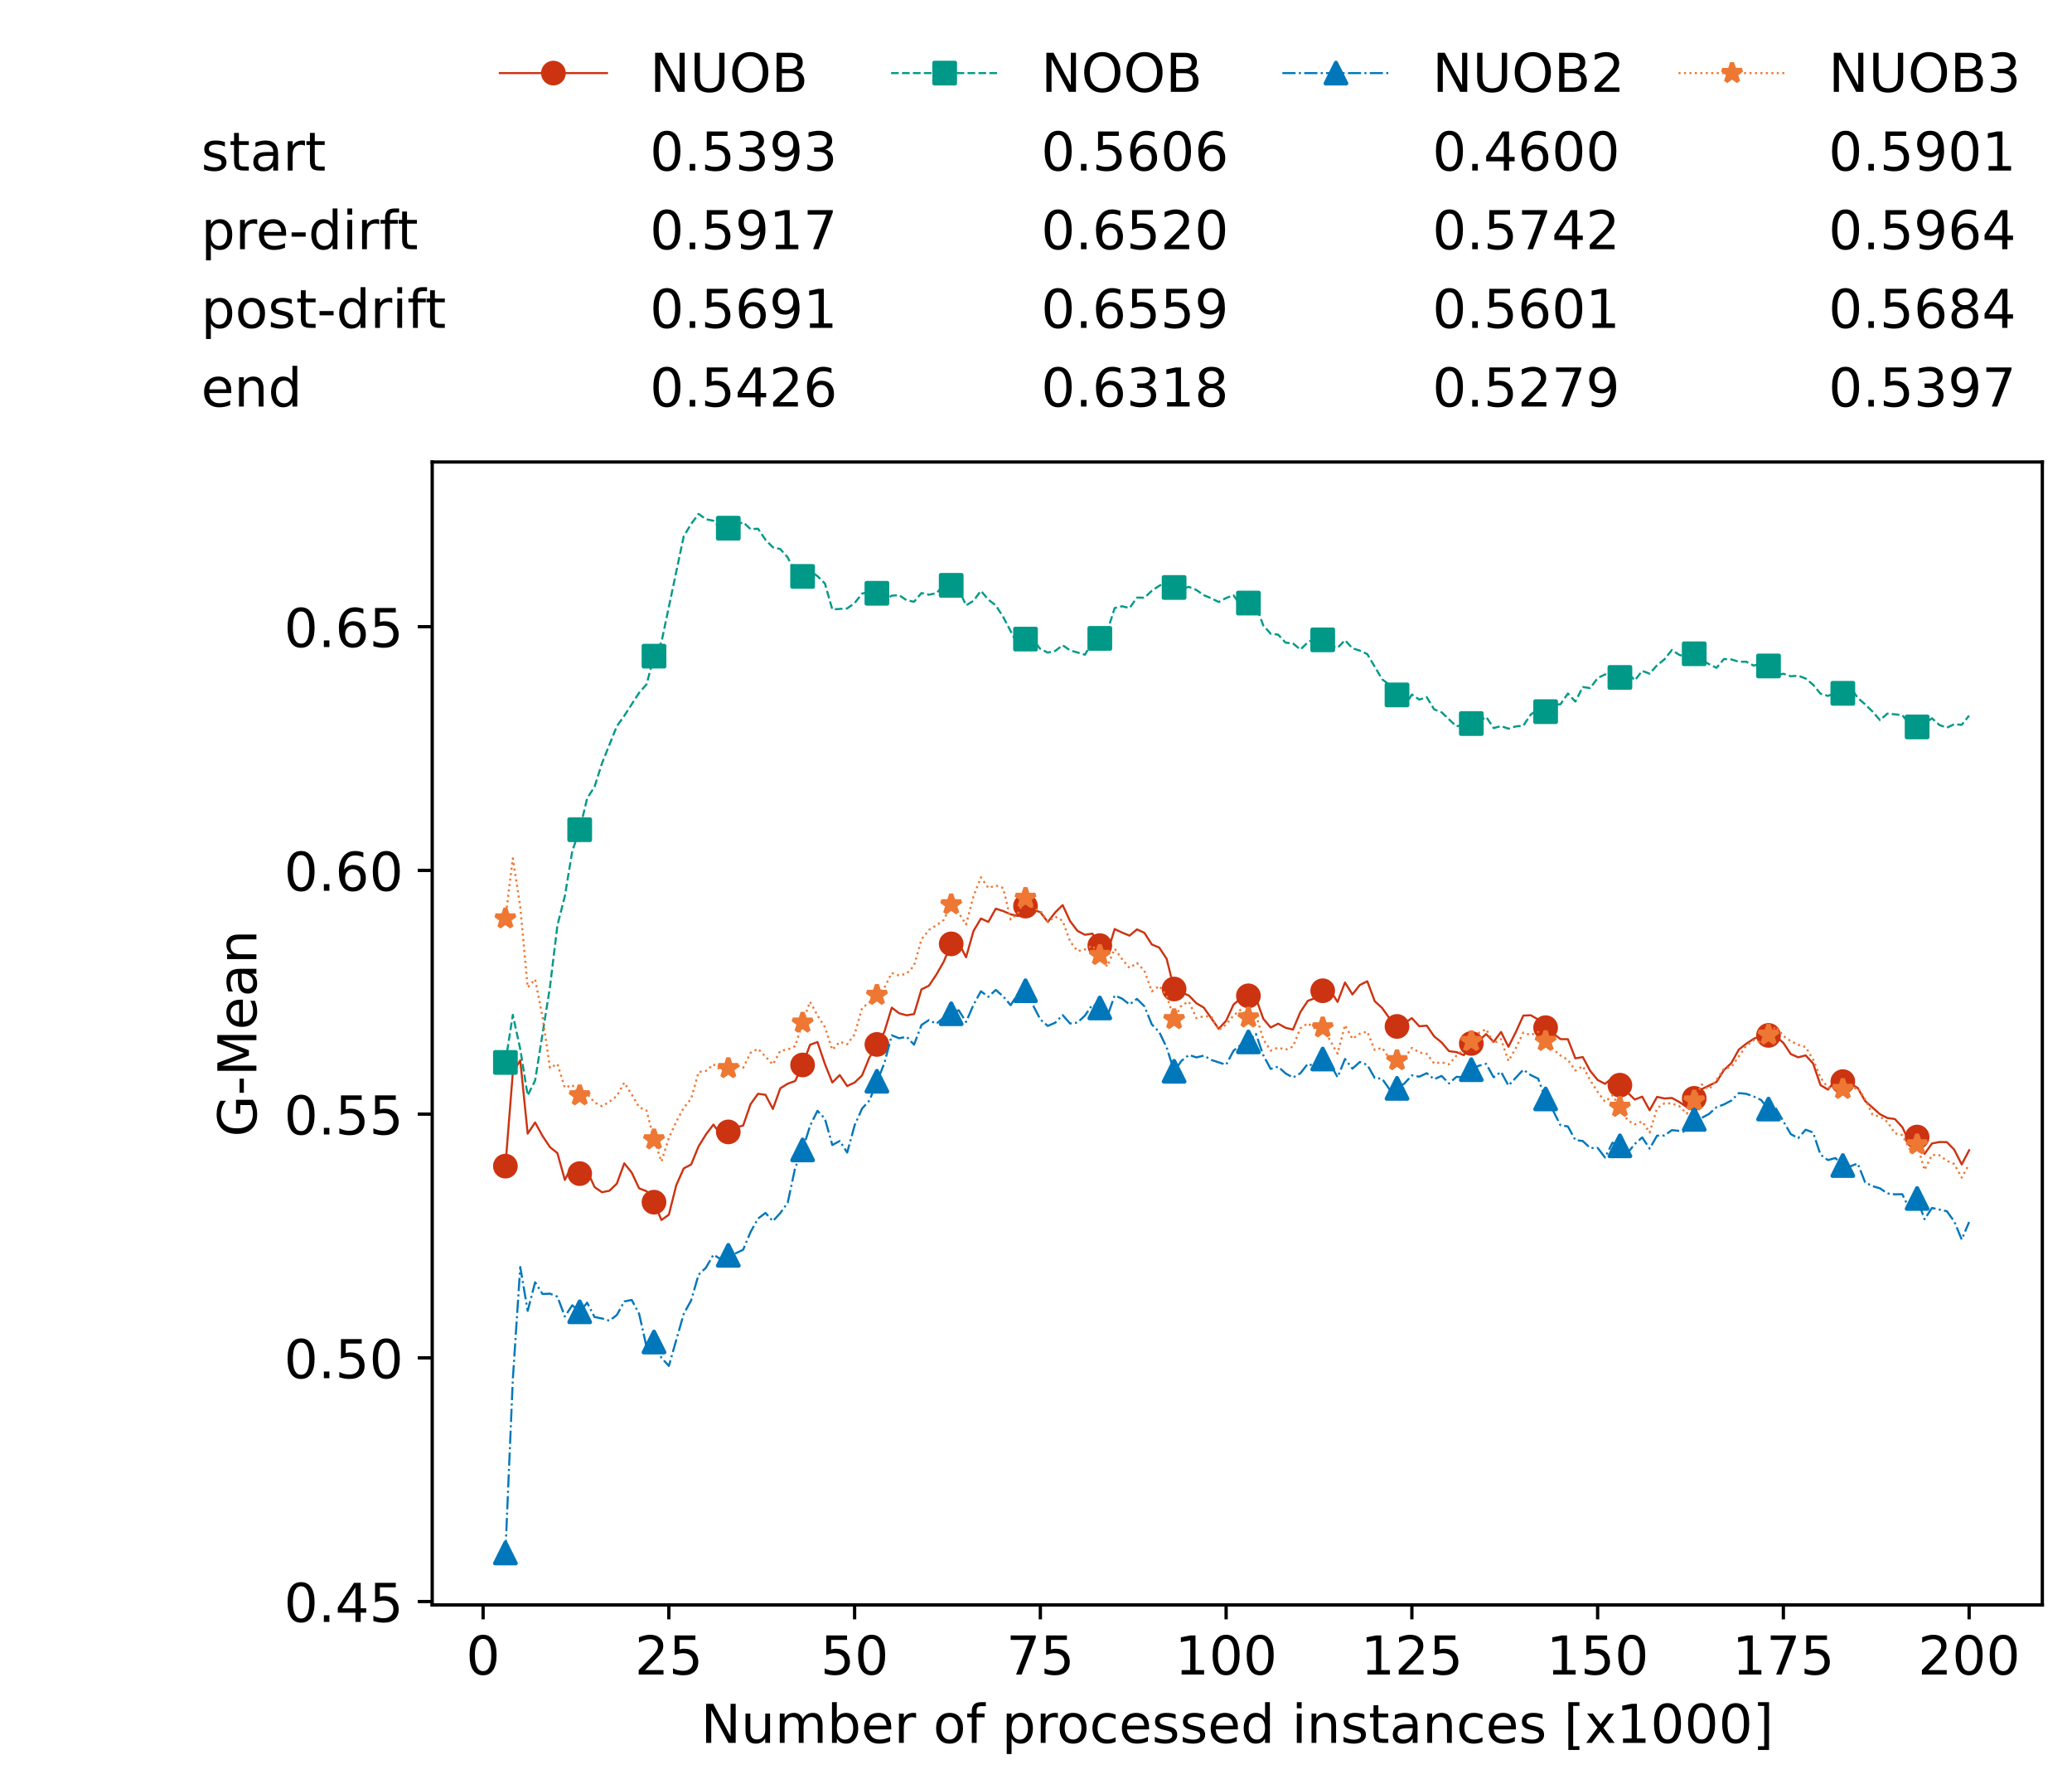 <?xml version="1.0" encoding="utf-8" standalone="no"?>
<!DOCTYPE svg PUBLIC "-//W3C//DTD SVG 1.1//EN"
  "http://www.w3.org/Graphics/SVG/1.1/DTD/svg11.dtd">
<!-- Created with matplotlib (https://matplotlib.org/) -->
<svg height="432.615pt" version="1.1" viewBox="0 0 502.65 432.615" width="502.65pt" xmlns="http://www.w3.org/2000/svg" xmlns:xlink="http://www.w3.org/1999/xlink">
 <defs>
  <style type="text/css">*{stroke-linecap:butt;stroke-linejoin:round;}</style>
 </defs>
 <g id="figure_1">
  <g id="patch_1">
   <path d="M 0 432.615 
L 502.65 432.615 
L 502.65 0 
L 0 0 
z
" style="fill:#ffffff;"/>
  </g>
  <g id="axes_1">
   <g id="patch_2">
    <path d="M 104.85 389.252 
L 495.45 389.252 
L 495.45 112.052 
L 104.85 112.052 
z
" style="fill:#ffffff;"/>
   </g>
   <g id="matplotlib.axis_1">
    <g id="xtick_1">
     <g id="line2d_1">
      <defs>
       <path d="M 0 0 
L 0 3.5 
" id="mc39a3fb750" style="stroke:#000000;stroke-width:0.8;"/>
      </defs>
      <g>
       <use style="stroke:#000000;stroke-width:0.8;" x="117.197" xlink:href="#mc39a3fb750" y="389.252"/>
      </g>
     </g>
     <g id="text_1">
      <!-- 0 -->
      <g transform="translate(113.061 406.13)scale(0.13 -0.13)">
       <defs>
        <path d="M 31.781 66.406 
Q 24.172 66.406 20.328 58.906 
Q 16.5 51.422 16.5 36.375 
Q 16.5 21.391 20.328 13.891 
Q 24.172 6.391 31.781 6.391 
Q 39.453 6.391 43.281 13.891 
Q 47.125 21.391 47.125 36.375 
Q 47.125 51.422 43.281 58.906 
Q 39.453 66.406 31.781 66.406 
z
M 31.781 74.219 
Q 44.047 74.219 50.516 64.516 
Q 56.984 54.828 56.984 36.375 
Q 56.984 17.969 50.516 8.266 
Q 44.047 -1.422 31.781 -1.422 
Q 19.531 -1.422 13.062 8.266 
Q 6.594 17.969 6.594 36.375 
Q 6.594 54.828 13.062 64.516 
Q 19.531 74.219 31.781 74.219 
z
" id="DejaVuSans-48"/>
       </defs>
       <use xlink:href="#DejaVuSans-48"/>
      </g>
     </g>
    </g>
    <g id="xtick_2">
     <g id="line2d_2">
      <g>
       <use style="stroke:#000000;stroke-width:0.8;" x="162.259" xlink:href="#mc39a3fb750" y="389.252"/>
      </g>
     </g>
     <g id="text_2">
      <!-- 25 -->
      <g transform="translate(153.988 406.13)scale(0.13 -0.13)">
       <defs>
        <path d="M 19.188 8.297 
L 53.609 8.297 
L 53.609 0 
L 7.328 0 
L 7.328 8.297 
Q 12.938 14.109 22.625 23.891 
Q 32.328 33.688 34.812 36.531 
Q 39.547 41.844 41.422 45.531 
Q 43.312 49.219 43.312 52.781 
Q 43.312 58.594 39.234 62.25 
Q 35.156 65.922 28.609 65.922 
Q 23.969 65.922 18.812 64.312 
Q 13.672 62.703 7.812 59.422 
L 7.812 69.391 
Q 13.766 71.781 18.938 73 
Q 24.125 74.219 28.422 74.219 
Q 39.75 74.219 46.484 68.547 
Q 53.219 62.891 53.219 53.422 
Q 53.219 48.922 51.531 44.891 
Q 49.859 40.875 45.406 35.406 
Q 44.188 33.984 37.641 27.219 
Q 31.109 20.453 19.188 8.297 
z
" id="DejaVuSans-50"/>
        <path d="M 10.797 72.906 
L 49.516 72.906 
L 49.516 64.594 
L 19.828 64.594 
L 19.828 46.734 
Q 21.969 47.469 24.109 47.828 
Q 26.266 48.188 28.422 48.188 
Q 40.625 48.188 47.75 41.5 
Q 54.891 34.812 54.891 23.391 
Q 54.891 11.625 47.562 5.094 
Q 40.234 -1.422 26.906 -1.422 
Q 22.312 -1.422 17.547 -0.641 
Q 12.797 0.141 7.719 1.703 
L 7.719 11.625 
Q 12.109 9.234 16.797 8.062 
Q 21.484 6.891 26.703 6.891 
Q 35.156 6.891 40.078 11.328 
Q 45.016 15.766 45.016 23.391 
Q 45.016 31 40.078 35.438 
Q 35.156 39.891 26.703 39.891 
Q 22.75 39.891 18.812 39.016 
Q 14.891 38.141 10.797 36.281 
z
" id="DejaVuSans-53"/>
       </defs>
       <use xlink:href="#DejaVuSans-50"/>
       <use x="63.623" xlink:href="#DejaVuSans-53"/>
      </g>
     </g>
    </g>
    <g id="xtick_3">
     <g id="line2d_3">
      <g>
       <use style="stroke:#000000;stroke-width:0.8;" x="207.322" xlink:href="#mc39a3fb750" y="389.252"/>
      </g>
     </g>
     <g id="text_3">
      <!-- 50 -->
      <g transform="translate(199.05 406.13)scale(0.13 -0.13)">
       <use xlink:href="#DejaVuSans-53"/>
       <use x="63.623" xlink:href="#DejaVuSans-48"/>
      </g>
     </g>
    </g>
    <g id="xtick_4">
     <g id="line2d_4">
      <g>
       <use style="stroke:#000000;stroke-width:0.8;" x="252.384" xlink:href="#mc39a3fb750" y="389.252"/>
      </g>
     </g>
     <g id="text_4">
      <!-- 75 -->
      <g transform="translate(244.113 406.13)scale(0.13 -0.13)">
       <defs>
        <path d="M 8.203 72.906 
L 55.078 72.906 
L 55.078 68.703 
L 28.609 0 
L 18.312 0 
L 43.219 64.594 
L 8.203 64.594 
z
" id="DejaVuSans-55"/>
       </defs>
       <use xlink:href="#DejaVuSans-55"/>
       <use x="63.623" xlink:href="#DejaVuSans-53"/>
      </g>
     </g>
    </g>
    <g id="xtick_5">
     <g id="line2d_5">
      <g>
       <use style="stroke:#000000;stroke-width:0.8;" x="297.446" xlink:href="#mc39a3fb750" y="389.252"/>
      </g>
     </g>
     <g id="text_5">
      <!-- 100 -->
      <g transform="translate(285.039 406.13)scale(0.13 -0.13)">
       <defs>
        <path d="M 12.406 8.297 
L 28.516 8.297 
L 28.516 63.922 
L 10.984 60.406 
L 10.984 69.391 
L 28.422 72.906 
L 38.281 72.906 
L 38.281 8.297 
L 54.391 8.297 
L 54.391 0 
L 12.406 0 
z
" id="DejaVuSans-49"/>
       </defs>
       <use xlink:href="#DejaVuSans-49"/>
       <use x="63.623" xlink:href="#DejaVuSans-48"/>
       <use x="127.246" xlink:href="#DejaVuSans-48"/>
      </g>
     </g>
    </g>
    <g id="xtick_6">
     <g id="line2d_6">
      <g>
       <use style="stroke:#000000;stroke-width:0.8;" x="342.509" xlink:href="#mc39a3fb750" y="389.252"/>
      </g>
     </g>
     <g id="text_6">
      <!-- 125 -->
      <g transform="translate(330.102 406.13)scale(0.13 -0.13)">
       <use xlink:href="#DejaVuSans-49"/>
       <use x="63.623" xlink:href="#DejaVuSans-50"/>
       <use x="127.246" xlink:href="#DejaVuSans-53"/>
      </g>
     </g>
    </g>
    <g id="xtick_7">
     <g id="line2d_7">
      <g>
       <use style="stroke:#000000;stroke-width:0.8;" x="387.571" xlink:href="#mc39a3fb750" y="389.252"/>
      </g>
     </g>
     <g id="text_7">
      <!-- 150 -->
      <g transform="translate(375.164 406.13)scale(0.13 -0.13)">
       <use xlink:href="#DejaVuSans-49"/>
       <use x="63.623" xlink:href="#DejaVuSans-53"/>
       <use x="127.246" xlink:href="#DejaVuSans-48"/>
      </g>
     </g>
    </g>
    <g id="xtick_8">
     <g id="line2d_8">
      <g>
       <use style="stroke:#000000;stroke-width:0.8;" x="432.633" xlink:href="#mc39a3fb750" y="389.252"/>
      </g>
     </g>
     <g id="text_8">
      <!-- 175 -->
      <g transform="translate(420.226 406.13)scale(0.13 -0.13)">
       <use xlink:href="#DejaVuSans-49"/>
       <use x="63.623" xlink:href="#DejaVuSans-55"/>
       <use x="127.246" xlink:href="#DejaVuSans-53"/>
      </g>
     </g>
    </g>
    <g id="xtick_9">
     <g id="line2d_9">
      <g>
       <use style="stroke:#000000;stroke-width:0.8;" x="477.695" xlink:href="#mc39a3fb750" y="389.252"/>
      </g>
     </g>
     <g id="text_9">
      <!-- 200 -->
      <g transform="translate(465.289 406.13)scale(0.13 -0.13)">
       <use xlink:href="#DejaVuSans-50"/>
       <use x="63.623" xlink:href="#DejaVuSans-48"/>
       <use x="127.246" xlink:href="#DejaVuSans-48"/>
      </g>
     </g>
    </g>
    <g id="text_10">
     <!-- Number of processed instances [x1000] -->
     <g transform="translate(170.025 422.711)scale(0.13 -0.13)">
      <defs>
       <path d="M 9.812 72.906 
L 23.094 72.906 
L 55.422 11.922 
L 55.422 72.906 
L 64.984 72.906 
L 64.984 0 
L 51.703 0 
L 19.391 60.984 
L 19.391 0 
L 9.812 0 
z
" id="DejaVuSans-78"/>
       <path d="M 8.5 21.578 
L 8.5 54.688 
L 17.484 54.688 
L 17.484 21.922 
Q 17.484 14.156 20.5 10.266 
Q 23.531 6.391 29.594 6.391 
Q 36.859 6.391 41.078 11.031 
Q 45.312 15.672 45.312 23.688 
L 45.312 54.688 
L 54.297 54.688 
L 54.297 0 
L 45.312 0 
L 45.312 8.406 
Q 42.047 3.422 37.719 1 
Q 33.406 -1.422 27.688 -1.422 
Q 18.266 -1.422 13.375 4.438 
Q 8.5 10.297 8.5 21.578 
z
M 31.109 56 
z
" id="DejaVuSans-117"/>
       <path d="M 52 44.188 
Q 55.375 50.25 60.062 53.125 
Q 64.75 56 71.094 56 
Q 79.641 56 84.281 50.016 
Q 88.922 44.047 88.922 33.016 
L 88.922 0 
L 79.891 0 
L 79.891 32.719 
Q 79.891 40.578 77.094 44.375 
Q 74.312 48.188 68.609 48.188 
Q 61.625 48.188 57.562 43.547 
Q 53.516 38.922 53.516 30.906 
L 53.516 0 
L 44.484 0 
L 44.484 32.719 
Q 44.484 40.625 41.703 44.406 
Q 38.922 48.188 33.109 48.188 
Q 26.219 48.188 22.156 43.531 
Q 18.109 38.875 18.109 30.906 
L 18.109 0 
L 9.078 0 
L 9.078 54.688 
L 18.109 54.688 
L 18.109 46.188 
Q 21.188 51.219 25.484 53.609 
Q 29.781 56 35.688 56 
Q 41.656 56 45.828 52.969 
Q 50 49.953 52 44.188 
z
" id="DejaVuSans-109"/>
       <path d="M 48.688 27.297 
Q 48.688 37.203 44.609 42.844 
Q 40.531 48.484 33.406 48.484 
Q 26.266 48.484 22.188 42.844 
Q 18.109 37.203 18.109 27.297 
Q 18.109 17.391 22.188 11.75 
Q 26.266 6.109 33.406 6.109 
Q 40.531 6.109 44.609 11.75 
Q 48.688 17.391 48.688 27.297 
z
M 18.109 46.391 
Q 20.953 51.266 25.266 53.625 
Q 29.594 56 35.594 56 
Q 45.562 56 51.781 48.094 
Q 58.016 40.188 58.016 27.297 
Q 58.016 14.406 51.781 6.484 
Q 45.562 -1.422 35.594 -1.422 
Q 29.594 -1.422 25.266 0.953 
Q 20.953 3.328 18.109 8.203 
L 18.109 0 
L 9.078 0 
L 9.078 75.984 
L 18.109 75.984 
z
" id="DejaVuSans-98"/>
       <path d="M 56.203 29.594 
L 56.203 25.203 
L 14.891 25.203 
Q 15.484 15.922 20.484 11.062 
Q 25.484 6.203 34.422 6.203 
Q 39.594 6.203 44.453 7.469 
Q 49.312 8.734 54.109 11.281 
L 54.109 2.781 
Q 49.266 0.734 44.188 -0.344 
Q 39.109 -1.422 33.891 -1.422 
Q 20.797 -1.422 13.156 6.188 
Q 5.516 13.812 5.516 26.812 
Q 5.516 40.234 12.766 48.109 
Q 20.016 56 32.328 56 
Q 43.359 56 49.781 48.891 
Q 56.203 41.797 56.203 29.594 
z
M 47.219 32.234 
Q 47.125 39.594 43.094 43.984 
Q 39.062 48.391 32.422 48.391 
Q 24.906 48.391 20.391 44.141 
Q 15.875 39.891 15.188 32.172 
z
" id="DejaVuSans-101"/>
       <path d="M 41.109 46.297 
Q 39.594 47.172 37.812 47.578 
Q 36.031 48 33.891 48 
Q 26.266 48 22.188 43.047 
Q 18.109 38.094 18.109 28.812 
L 18.109 0 
L 9.078 0 
L 9.078 54.688 
L 18.109 54.688 
L 18.109 46.188 
Q 20.953 51.172 25.484 53.578 
Q 30.031 56 36.531 56 
Q 37.453 56 38.578 55.875 
Q 39.703 55.766 41.062 55.516 
z
" id="DejaVuSans-114"/>
       <path id="DejaVuSans-32"/>
       <path d="M 30.609 48.391 
Q 23.391 48.391 19.188 42.75 
Q 14.984 37.109 14.984 27.297 
Q 14.984 17.484 19.156 11.844 
Q 23.344 6.203 30.609 6.203 
Q 37.797 6.203 41.984 11.859 
Q 46.188 17.531 46.188 27.297 
Q 46.188 37.016 41.984 42.703 
Q 37.797 48.391 30.609 48.391 
z
M 30.609 56 
Q 42.328 56 49.016 48.375 
Q 55.719 40.766 55.719 27.297 
Q 55.719 13.875 49.016 6.219 
Q 42.328 -1.422 30.609 -1.422 
Q 18.844 -1.422 12.172 6.219 
Q 5.516 13.875 5.516 27.297 
Q 5.516 40.766 12.172 48.375 
Q 18.844 56 30.609 56 
z
" id="DejaVuSans-111"/>
       <path d="M 37.109 75.984 
L 37.109 68.5 
L 28.516 68.5 
Q 23.688 68.5 21.797 66.547 
Q 19.922 64.594 19.922 59.516 
L 19.922 54.688 
L 34.719 54.688 
L 34.719 47.703 
L 19.922 47.703 
L 19.922 0 
L 10.891 0 
L 10.891 47.703 
L 2.297 47.703 
L 2.297 54.688 
L 10.891 54.688 
L 10.891 58.5 
Q 10.891 67.625 15.141 71.797 
Q 19.391 75.984 28.609 75.984 
z
" id="DejaVuSans-102"/>
       <path d="M 18.109 8.203 
L 18.109 -20.797 
L 9.078 -20.797 
L 9.078 54.688 
L 18.109 54.688 
L 18.109 46.391 
Q 20.953 51.266 25.266 53.625 
Q 29.594 56 35.594 56 
Q 45.562 56 51.781 48.094 
Q 58.016 40.188 58.016 27.297 
Q 58.016 14.406 51.781 6.484 
Q 45.562 -1.422 35.594 -1.422 
Q 29.594 -1.422 25.266 0.953 
Q 20.953 3.328 18.109 8.203 
z
M 48.688 27.297 
Q 48.688 37.203 44.609 42.844 
Q 40.531 48.484 33.406 48.484 
Q 26.266 48.484 22.188 42.844 
Q 18.109 37.203 18.109 27.297 
Q 18.109 17.391 22.188 11.75 
Q 26.266 6.109 33.406 6.109 
Q 40.531 6.109 44.609 11.75 
Q 48.688 17.391 48.688 27.297 
z
" id="DejaVuSans-112"/>
       <path d="M 48.781 52.594 
L 48.781 44.188 
Q 44.969 46.297 41.141 47.344 
Q 37.312 48.391 33.406 48.391 
Q 24.656 48.391 19.812 42.844 
Q 14.984 37.312 14.984 27.297 
Q 14.984 17.281 19.812 11.734 
Q 24.656 6.203 33.406 6.203 
Q 37.312 6.203 41.141 7.25 
Q 44.969 8.297 48.781 10.406 
L 48.781 2.094 
Q 45.016 0.344 40.984 -0.531 
Q 36.969 -1.422 32.422 -1.422 
Q 20.062 -1.422 12.781 6.344 
Q 5.516 14.109 5.516 27.297 
Q 5.516 40.672 12.859 48.328 
Q 20.219 56 33.016 56 
Q 37.156 56 41.109 55.141 
Q 45.062 54.297 48.781 52.594 
z
" id="DejaVuSans-99"/>
       <path d="M 44.281 53.078 
L 44.281 44.578 
Q 40.484 46.531 36.375 47.5 
Q 32.281 48.484 27.875 48.484 
Q 21.188 48.484 17.844 46.438 
Q 14.5 44.391 14.5 40.281 
Q 14.5 37.156 16.891 35.375 
Q 19.281 33.594 26.516 31.984 
L 29.594 31.297 
Q 39.156 29.25 43.188 25.516 
Q 47.219 21.781 47.219 15.094 
Q 47.219 7.469 41.188 3.016 
Q 35.156 -1.422 24.609 -1.422 
Q 20.219 -1.422 15.453 -0.562 
Q 10.688 0.297 5.422 2 
L 5.422 11.281 
Q 10.406 8.688 15.234 7.391 
Q 20.062 6.109 24.812 6.109 
Q 31.156 6.109 34.562 8.281 
Q 37.984 10.453 37.984 14.406 
Q 37.984 18.062 35.516 20.016 
Q 33.062 21.969 24.703 23.781 
L 21.578 24.516 
Q 13.234 26.266 9.516 29.906 
Q 5.812 33.547 5.812 39.891 
Q 5.812 47.609 11.281 51.797 
Q 16.75 56 26.812 56 
Q 31.781 56 36.172 55.266 
Q 40.578 54.547 44.281 53.078 
z
" id="DejaVuSans-115"/>
       <path d="M 45.406 46.391 
L 45.406 75.984 
L 54.391 75.984 
L 54.391 0 
L 45.406 0 
L 45.406 8.203 
Q 42.578 3.328 38.25 0.953 
Q 33.938 -1.422 27.875 -1.422 
Q 17.969 -1.422 11.734 6.484 
Q 5.516 14.406 5.516 27.297 
Q 5.516 40.188 11.734 48.094 
Q 17.969 56 27.875 56 
Q 33.938 56 38.25 53.625 
Q 42.578 51.266 45.406 46.391 
z
M 14.797 27.297 
Q 14.797 17.391 18.875 11.75 
Q 22.953 6.109 30.078 6.109 
Q 37.203 6.109 41.297 11.75 
Q 45.406 17.391 45.406 27.297 
Q 45.406 37.203 41.297 42.844 
Q 37.203 48.484 30.078 48.484 
Q 22.953 48.484 18.875 42.844 
Q 14.797 37.203 14.797 27.297 
z
" id="DejaVuSans-100"/>
       <path d="M 9.422 54.688 
L 18.406 54.688 
L 18.406 0 
L 9.422 0 
z
M 9.422 75.984 
L 18.406 75.984 
L 18.406 64.594 
L 9.422 64.594 
z
" id="DejaVuSans-105"/>
       <path d="M 54.891 33.016 
L 54.891 0 
L 45.906 0 
L 45.906 32.719 
Q 45.906 40.484 42.875 44.328 
Q 39.844 48.188 33.797 48.188 
Q 26.516 48.188 22.312 43.547 
Q 18.109 38.922 18.109 30.906 
L 18.109 0 
L 9.078 0 
L 9.078 54.688 
L 18.109 54.688 
L 18.109 46.188 
Q 21.344 51.125 25.703 53.562 
Q 30.078 56 35.797 56 
Q 45.219 56 50.047 50.172 
Q 54.891 44.344 54.891 33.016 
z
" id="DejaVuSans-110"/>
       <path d="M 18.312 70.219 
L 18.312 54.688 
L 36.812 54.688 
L 36.812 47.703 
L 18.312 47.703 
L 18.312 18.016 
Q 18.312 11.328 20.141 9.422 
Q 21.969 7.516 27.594 7.516 
L 36.812 7.516 
L 36.812 0 
L 27.594 0 
Q 17.188 0 13.234 3.875 
Q 9.281 7.766 9.281 18.016 
L 9.281 47.703 
L 2.688 47.703 
L 2.688 54.688 
L 9.281 54.688 
L 9.281 70.219 
z
" id="DejaVuSans-116"/>
       <path d="M 34.281 27.484 
Q 23.391 27.484 19.188 25 
Q 14.984 22.516 14.984 16.5 
Q 14.984 11.719 18.141 8.906 
Q 21.297 6.109 26.703 6.109 
Q 34.188 6.109 38.703 11.406 
Q 43.219 16.703 43.219 25.484 
L 43.219 27.484 
z
M 52.203 31.203 
L 52.203 0 
L 43.219 0 
L 43.219 8.297 
Q 40.141 3.328 35.547 0.953 
Q 30.953 -1.422 24.312 -1.422 
Q 15.922 -1.422 10.953 3.297 
Q 6 8.016 6 15.922 
Q 6 25.141 12.172 29.828 
Q 18.359 34.516 30.609 34.516 
L 43.219 34.516 
L 43.219 35.406 
Q 43.219 41.609 39.141 45 
Q 35.062 48.391 27.688 48.391 
Q 23 48.391 18.547 47.266 
Q 14.109 46.141 10.016 43.891 
L 10.016 52.203 
Q 14.938 54.109 19.578 55.047 
Q 24.219 56 28.609 56 
Q 40.484 56 46.344 49.844 
Q 52.203 43.703 52.203 31.203 
z
" id="DejaVuSans-97"/>
       <path d="M 8.594 75.984 
L 29.297 75.984 
L 29.297 69 
L 17.578 69 
L 17.578 -6.203 
L 29.297 -6.203 
L 29.297 -13.188 
L 8.594 -13.188 
z
" id="DejaVuSans-91"/>
       <path d="M 54.891 54.688 
L 35.109 28.078 
L 55.906 0 
L 45.312 0 
L 29.391 21.484 
L 13.484 0 
L 2.875 0 
L 24.125 28.609 
L 4.688 54.688 
L 15.281 54.688 
L 29.781 35.203 
L 44.281 54.688 
z
" id="DejaVuSans-120"/>
       <path d="M 30.422 75.984 
L 30.422 -13.188 
L 9.719 -13.188 
L 9.719 -6.203 
L 21.391 -6.203 
L 21.391 69 
L 9.719 69 
L 9.719 75.984 
z
" id="DejaVuSans-93"/>
      </defs>
      <use xlink:href="#DejaVuSans-78"/>
      <use x="74.805" xlink:href="#DejaVuSans-117"/>
      <use x="138.184" xlink:href="#DejaVuSans-109"/>
      <use x="235.596" xlink:href="#DejaVuSans-98"/>
      <use x="299.072" xlink:href="#DejaVuSans-101"/>
      <use x="360.596" xlink:href="#DejaVuSans-114"/>
      <use x="401.709" xlink:href="#DejaVuSans-32"/>
      <use x="433.496" xlink:href="#DejaVuSans-111"/>
      <use x="494.678" xlink:href="#DejaVuSans-102"/>
      <use x="529.883" xlink:href="#DejaVuSans-32"/>
      <use x="561.67" xlink:href="#DejaVuSans-112"/>
      <use x="625.146" xlink:href="#DejaVuSans-114"/>
      <use x="664.01" xlink:href="#DejaVuSans-111"/>
      <use x="725.191" xlink:href="#DejaVuSans-99"/>
      <use x="780.172" xlink:href="#DejaVuSans-101"/>
      <use x="841.695" xlink:href="#DejaVuSans-115"/>
      <use x="893.795" xlink:href="#DejaVuSans-115"/>
      <use x="945.895" xlink:href="#DejaVuSans-101"/>
      <use x="1007.418" xlink:href="#DejaVuSans-100"/>
      <use x="1070.895" xlink:href="#DejaVuSans-32"/>
      <use x="1102.682" xlink:href="#DejaVuSans-105"/>
      <use x="1130.465" xlink:href="#DejaVuSans-110"/>
      <use x="1193.844" xlink:href="#DejaVuSans-115"/>
      <use x="1245.943" xlink:href="#DejaVuSans-116"/>
      <use x="1285.152" xlink:href="#DejaVuSans-97"/>
      <use x="1346.432" xlink:href="#DejaVuSans-110"/>
      <use x="1409.811" xlink:href="#DejaVuSans-99"/>
      <use x="1464.791" xlink:href="#DejaVuSans-101"/>
      <use x="1526.314" xlink:href="#DejaVuSans-115"/>
      <use x="1578.414" xlink:href="#DejaVuSans-32"/>
      <use x="1610.201" xlink:href="#DejaVuSans-91"/>
      <use x="1649.215" xlink:href="#DejaVuSans-120"/>
      <use x="1708.395" xlink:href="#DejaVuSans-49"/>
      <use x="1772.018" xlink:href="#DejaVuSans-48"/>
      <use x="1835.641" xlink:href="#DejaVuSans-48"/>
      <use x="1899.264" xlink:href="#DejaVuSans-48"/>
      <use x="1962.887" xlink:href="#DejaVuSans-93"/>
     </g>
    </g>
   </g>
   <g id="matplotlib.axis_2">
    <g id="ytick_1">
     <g id="line2d_10">
      <defs>
       <path d="M 0 0 
L -3.5 0 
" id="m021dee213c" style="stroke:#000000;stroke-width:0.8;"/>
      </defs>
      <g>
       <use style="stroke:#000000;stroke-width:0.8;" x="104.85" xlink:href="#m021dee213c" y="388.43"/>
      </g>
     </g>
     <g id="text_11">
      <!-- 0.45 -->
      <g transform="translate(68.905 393.369)scale(0.13 -0.13)">
       <defs>
        <path d="M 10.688 12.406 
L 21 12.406 
L 21 0 
L 10.688 0 
z
" id="DejaVuSans-46"/>
        <path d="M 37.797 64.312 
L 12.891 25.391 
L 37.797 25.391 
z
M 35.203 72.906 
L 47.609 72.906 
L 47.609 25.391 
L 58.016 25.391 
L 58.016 17.188 
L 47.609 17.188 
L 47.609 0 
L 37.797 0 
L 37.797 17.188 
L 4.891 17.188 
L 4.891 26.703 
z
" id="DejaVuSans-52"/>
       </defs>
       <use xlink:href="#DejaVuSans-48"/>
       <use x="63.623" xlink:href="#DejaVuSans-46"/>
       <use x="95.41" xlink:href="#DejaVuSans-52"/>
       <use x="159.033" xlink:href="#DejaVuSans-53"/>
      </g>
     </g>
    </g>
    <g id="ytick_2">
     <g id="line2d_11">
      <g>
       <use style="stroke:#000000;stroke-width:0.8;" x="104.85" xlink:href="#m021dee213c" y="329.321"/>
      </g>
     </g>
     <g id="text_12">
      <!-- 0.50 -->
      <g transform="translate(68.905 334.26)scale(0.13 -0.13)">
       <use xlink:href="#DejaVuSans-48"/>
       <use x="63.623" xlink:href="#DejaVuSans-46"/>
       <use x="95.41" xlink:href="#DejaVuSans-53"/>
       <use x="159.033" xlink:href="#DejaVuSans-48"/>
      </g>
     </g>
    </g>
    <g id="ytick_3">
     <g id="line2d_12">
      <g>
       <use style="stroke:#000000;stroke-width:0.8;" x="104.85" xlink:href="#m021dee213c" y="270.212"/>
      </g>
     </g>
     <g id="text_13">
      <!-- 0.55 -->
      <g transform="translate(68.905 275.151)scale(0.13 -0.13)">
       <use xlink:href="#DejaVuSans-48"/>
       <use x="63.623" xlink:href="#DejaVuSans-46"/>
       <use x="95.41" xlink:href="#DejaVuSans-53"/>
       <use x="159.033" xlink:href="#DejaVuSans-53"/>
      </g>
     </g>
    </g>
    <g id="ytick_4">
     <g id="line2d_13">
      <g>
       <use style="stroke:#000000;stroke-width:0.8;" x="104.85" xlink:href="#m021dee213c" y="211.102"/>
      </g>
     </g>
     <g id="text_14">
      <!-- 0.60 -->
      <g transform="translate(68.905 216.041)scale(0.13 -0.13)">
       <defs>
        <path d="M 33.016 40.375 
Q 26.375 40.375 22.484 35.828 
Q 18.609 31.297 18.609 23.391 
Q 18.609 15.531 22.484 10.953 
Q 26.375 6.391 33.016 6.391 
Q 39.656 6.391 43.531 10.953 
Q 47.406 15.531 47.406 23.391 
Q 47.406 31.297 43.531 35.828 
Q 39.656 40.375 33.016 40.375 
z
M 52.594 71.297 
L 52.594 62.312 
Q 48.875 64.062 45.094 64.984 
Q 41.312 65.922 37.594 65.922 
Q 27.828 65.922 22.672 59.328 
Q 17.531 52.734 16.797 39.406 
Q 19.672 43.656 24.016 45.922 
Q 28.375 48.188 33.594 48.188 
Q 44.578 48.188 50.953 41.516 
Q 57.328 34.859 57.328 23.391 
Q 57.328 12.156 50.688 5.359 
Q 44.047 -1.422 33.016 -1.422 
Q 20.359 -1.422 13.672 8.266 
Q 6.984 17.969 6.984 36.375 
Q 6.984 53.656 15.188 63.938 
Q 23.391 74.219 37.203 74.219 
Q 40.922 74.219 44.703 73.484 
Q 48.484 72.75 52.594 71.297 
z
" id="DejaVuSans-54"/>
       </defs>
       <use xlink:href="#DejaVuSans-48"/>
       <use x="63.623" xlink:href="#DejaVuSans-46"/>
       <use x="95.41" xlink:href="#DejaVuSans-54"/>
       <use x="159.033" xlink:href="#DejaVuSans-48"/>
      </g>
     </g>
    </g>
    <g id="ytick_5">
     <g id="line2d_14">
      <g>
       <use style="stroke:#000000;stroke-width:0.8;" x="104.85" xlink:href="#m021dee213c" y="151.993"/>
      </g>
     </g>
     <g id="text_15">
      <!-- 0.65 -->
      <g transform="translate(68.905 156.932)scale(0.13 -0.13)">
       <use xlink:href="#DejaVuSans-48"/>
       <use x="63.623" xlink:href="#DejaVuSans-46"/>
       <use x="95.41" xlink:href="#DejaVuSans-54"/>
       <use x="159.033" xlink:href="#DejaVuSans-53"/>
      </g>
     </g>
    </g>
    <g id="text_16">
     <!-- G-Mean -->
     <g transform="translate(62.201 275.744)rotate(-90)scale(0.13 -0.13)">
      <defs>
       <path d="M 59.516 10.406 
L 59.516 29.984 
L 43.406 29.984 
L 43.406 38.094 
L 69.281 38.094 
L 69.281 6.781 
Q 63.578 2.734 56.688 0.656 
Q 49.812 -1.422 42 -1.422 
Q 24.906 -1.422 15.25 8.562 
Q 5.609 18.562 5.609 36.375 
Q 5.609 54.25 15.25 64.234 
Q 24.906 74.219 42 74.219 
Q 49.125 74.219 55.547 72.453 
Q 61.969 70.703 67.391 67.281 
L 67.391 56.781 
Q 61.922 61.422 55.766 63.766 
Q 49.609 66.109 42.828 66.109 
Q 29.438 66.109 22.719 58.641 
Q 16.016 51.172 16.016 36.375 
Q 16.016 21.625 22.719 14.156 
Q 29.438 6.688 42.828 6.688 
Q 48.047 6.688 52.141 7.594 
Q 56.25 8.5 59.516 10.406 
z
" id="DejaVuSans-71"/>
       <path d="M 4.891 31.391 
L 31.203 31.391 
L 31.203 23.391 
L 4.891 23.391 
z
" id="DejaVuSans-45"/>
       <path d="M 9.812 72.906 
L 24.516 72.906 
L 43.109 23.297 
L 61.812 72.906 
L 76.516 72.906 
L 76.516 0 
L 66.891 0 
L 66.891 64.016 
L 48.094 14.016 
L 38.188 14.016 
L 19.391 64.016 
L 19.391 0 
L 9.812 0 
z
" id="DejaVuSans-77"/>
      </defs>
      <use xlink:href="#DejaVuSans-71"/>
      <use x="77.49" xlink:href="#DejaVuSans-45"/>
      <use x="113.574" xlink:href="#DejaVuSans-77"/>
      <use x="199.854" xlink:href="#DejaVuSans-101"/>
      <use x="261.377" xlink:href="#DejaVuSans-97"/>
      <use x="322.656" xlink:href="#DejaVuSans-110"/>
     </g>
    </g>
   </g>
   <g id="line2d_15"/>
   <g id="line2d_16"/>
   <g id="line2d_17"/>
   <g id="line2d_18"/>
   <g id="line2d_19"/>
   <g id="line2d_20">
    <path clip-path="url(#pa9add66ca9)" d="M 122.605 282.83 
L 124.407 260.161 
L 126.21 257.165 
L 128.012 274.947 
L 129.815 272.237 
L 131.617 275.518 
L 133.419 278.215 
L 135.222 279.665 
L 137.024 286.156 
L 138.827 282.651 
L 140.629 284.639 
L 142.432 283.918 
L 144.234 287.896 
L 146.037 289.162 
L 147.839 288.794 
L 149.642 287.074 
L 151.444 282.141 
L 153.247 284.389 
L 155.049 288.216 
L 156.852 288.897 
L 158.654 291.568 
L 160.457 295.895 
L 162.259 294.611 
L 164.062 287.437 
L 165.864 283.378 
L 167.667 282.432 
L 169.469 278.037 
L 171.272 275.11 
L 173.074 272.75 
L 174.877 275.236 
L 176.679 274.524 
L 178.482 273.429 
L 180.284 272.987 
L 182.087 267.789 
L 183.889 265.282 
L 185.692 265.521 
L 187.494 268.958 
L 189.297 263.949 
L 191.099 262.833 
L 192.902 262.181 
L 194.704 258.288 
L 196.507 253.409 
L 198.309 252.727 
L 200.112 258.046 
L 201.914 262.543 
L 203.717 260.744 
L 205.519 263.402 
L 207.322 262.55 
L 209.124 260.833 
L 210.927 256.444 
L 214.532 250.268 
L 216.334 244.382 
L 218.137 245.755 
L 219.939 246.247 
L 221.742 245.943 
L 223.544 239.947 
L 225.347 239.078 
L 227.149 236.387 
L 228.952 233.223 
L 230.754 228.92 
L 232.557 228.63 
L 234.359 232.173 
L 236.162 225.801 
L 237.964 222.768 
L 239.767 223.598 
L 241.569 220.385 
L 243.372 220.965 
L 245.174 221.745 
L 246.976 222.162 
L 248.779 219.761 
L 250.581 220.613 
L 252.384 221.24 
L 254.186 223.619 
L 255.989 221.289 
L 257.791 219.521 
L 259.594 223.409 
L 261.396 225.78 
L 263.199 226.721 
L 265.001 226.431 
L 266.804 229.346 
L 268.606 231.191 
L 270.409 225.326 
L 272.211 226.185 
L 274.014 226.92 
L 275.816 225.411 
L 277.619 226.237 
L 279.421 229.067 
L 281.224 229.826 
L 283.026 232.568 
L 284.829 239.869 
L 288.434 241.472 
L 290.236 243.314 
L 292.039 244.387 
L 295.644 249.516 
L 297.446 247.58 
L 299.249 243.64 
L 301.051 242.118 
L 302.854 241.521 
L 304.656 241.997 
L 306.459 247.08 
L 308.261 249.208 
L 310.064 248.272 
L 311.866 249.268 
L 313.669 249.707 
L 315.471 245.446 
L 317.274 242.729 
L 319.076 242.072 
L 320.879 240.292 
L 322.681 240.145 
L 324.484 243.005 
L 326.286 238.289 
L 328.089 241.187 
L 329.891 238.891 
L 331.694 237.994 
L 333.496 242.813 
L 335.299 244.486 
L 337.101 247.005 
L 338.904 248.948 
L 340.706 248.135 
L 342.509 246.94 
L 344.311 248.908 
L 346.114 248.754 
L 347.916 251.359 
L 349.719 252.819 
L 351.521 254.943 
L 353.324 255.172 
L 355.126 255.905 
L 356.928 253.074 
L 358.731 252.397 
L 360.533 250.803 
L 362.336 252.688 
L 364.138 250.292 
L 365.941 253.875 
L 367.743 250.288 
L 369.546 246.315 
L 371.348 246.237 
L 373.151 247.258 
L 374.953 249.242 
L 378.558 252.017 
L 380.361 252.048 
L 382.163 256.689 
L 383.966 256.371 
L 385.768 259.725 
L 387.571 261.927 
L 389.373 262.867 
L 391.176 261.411 
L 396.583 266.674 
L 398.386 265.974 
L 400.188 269.277 
L 401.991 266.029 
L 403.793 266.418 
L 405.596 266.289 
L 407.398 267.288 
L 409.201 268.479 
L 412.806 264.164 
L 416.411 262.404 
L 418.213 259.531 
L 420.016 257.815 
L 421.818 254.563 
L 423.621 253.145 
L 425.423 251.948 
L 427.226 251.211 
L 429.028 251.121 
L 430.831 251.34 
L 432.633 252.937 
L 434.436 255.651 
L 436.238 256.44 
L 438.041 255.96 
L 439.843 257.942 
L 441.646 263.187 
L 443.448 264.269 
L 445.251 261.989 
L 447.053 262.327 
L 448.856 262.807 
L 450.658 263.866 
L 452.461 267.026 
L 456.066 270.233 
L 457.868 271.153 
L 459.671 271.402 
L 461.473 273.343 
L 463.276 277.176 
L 465.078 275.773 
L 466.881 279.843 
L 468.683 277.334 
L 470.485 276.977 
L 472.288 277.002 
L 474.09 278.837 
L 475.893 282.417 
L 477.695 278.981 
L 477.695 278.981 
" style="fill:none;stroke:#cc3311;stroke-linecap:square;stroke-width:0.5;"/>
    <defs>
     <path d="M 0 2.5 
C 0.663 2.5 1.299 2.237 1.768 1.768 
C 2.237 1.299 2.5 0.663 2.5 0 
C 2.5 -0.663 2.237 -1.299 1.768 -1.768 
C 1.299 -2.237 0.663 -2.5 0 -2.5 
C -0.663 -2.5 -1.299 -2.237 -1.768 -1.768 
C -2.237 -1.299 -2.5 -0.663 -2.5 0 
C -2.5 0.663 -2.237 1.299 -1.768 1.768 
C -1.299 2.237 -0.663 2.5 0 2.5 
z
" id="m79d6596bcd" style="stroke:#cc3311;"/>
    </defs>
    <g clip-path="url(#pa9add66ca9)">
     <use style="fill:#cc3311;stroke:#cc3311;" x="122.605" xlink:href="#m79d6596bcd" y="282.83"/>
     <use style="fill:#cc3311;stroke:#cc3311;" x="140.629" xlink:href="#m79d6596bcd" y="284.639"/>
     <use style="fill:#cc3311;stroke:#cc3311;" x="158.654" xlink:href="#m79d6596bcd" y="291.568"/>
     <use style="fill:#cc3311;stroke:#cc3311;" x="176.679" xlink:href="#m79d6596bcd" y="274.524"/>
     <use style="fill:#cc3311;stroke:#cc3311;" x="194.704" xlink:href="#m79d6596bcd" y="258.288"/>
     <use style="fill:#cc3311;stroke:#cc3311;" x="212.729" xlink:href="#m79d6596bcd" y="253.311"/>
     <use style="fill:#cc3311;stroke:#cc3311;" x="230.754" xlink:href="#m79d6596bcd" y="228.92"/>
     <use style="fill:#cc3311;stroke:#cc3311;" x="248.779" xlink:href="#m79d6596bcd" y="219.761"/>
     <use style="fill:#cc3311;stroke:#cc3311;" x="266.804" xlink:href="#m79d6596bcd" y="229.346"/>
     <use style="fill:#cc3311;stroke:#cc3311;" x="284.829" xlink:href="#m79d6596bcd" y="239.869"/>
     <use style="fill:#cc3311;stroke:#cc3311;" x="302.854" xlink:href="#m79d6596bcd" y="241.521"/>
     <use style="fill:#cc3311;stroke:#cc3311;" x="320.879" xlink:href="#m79d6596bcd" y="240.292"/>
     <use style="fill:#cc3311;stroke:#cc3311;" x="338.904" xlink:href="#m79d6596bcd" y="248.948"/>
     <use style="fill:#cc3311;stroke:#cc3311;" x="356.928" xlink:href="#m79d6596bcd" y="253.074"/>
     <use style="fill:#cc3311;stroke:#cc3311;" x="374.953" xlink:href="#m79d6596bcd" y="249.242"/>
     <use style="fill:#cc3311;stroke:#cc3311;" x="392.978" xlink:href="#m79d6596bcd" y="263.191"/>
     <use style="fill:#cc3311;stroke:#cc3311;" x="411.003" xlink:href="#m79d6596bcd" y="266.384"/>
     <use style="fill:#cc3311;stroke:#cc3311;" x="429.028" xlink:href="#m79d6596bcd" y="251.121"/>
     <use style="fill:#cc3311;stroke:#cc3311;" x="447.053" xlink:href="#m79d6596bcd" y="262.327"/>
     <use style="fill:#cc3311;stroke:#cc3311;" x="465.078" xlink:href="#m79d6596bcd" y="275.773"/>
    </g>
   </g>
   <g id="line2d_21"/>
   <g id="line2d_22"/>
   <g id="line2d_23"/>
   <g id="line2d_24"/>
   <g id="line2d_25">
    <path clip-path="url(#pa9add66ca9)" d="M 122.605 257.676 
L 124.407 246.127 
L 126.21 254.45 
L 128.012 265.681 
L 129.815 262.059 
L 133.419 239.362 
L 135.222 224.433 
L 137.024 217.36 
L 138.827 206.418 
L 140.629 201.234 
L 142.432 193.636 
L 144.234 190.816 
L 146.037 185.121 
L 149.642 176.115 
L 151.444 173.605 
L 155.049 168.018 
L 156.852 165.973 
L 158.654 159.14 
L 160.457 155.756 
L 165.864 130.074 
L 167.667 127.077 
L 169.469 124.652 
L 171.272 125.926 
L 173.074 126.31 
L 174.877 128.265 
L 176.679 128.106 
L 180.284 126.643 
L 182.087 128.347 
L 183.889 128.234 
L 185.692 130.903 
L 187.494 132.739 
L 189.297 133.176 
L 191.099 135.2 
L 192.902 138.874 
L 194.704 139.799 
L 196.507 138.385 
L 198.309 139.735 
L 200.112 141.515 
L 201.914 147.808 
L 205.519 147.564 
L 207.322 146.276 
L 209.124 143.968 
L 210.927 143.502 
L 212.729 143.889 
L 214.532 145.623 
L 216.334 144.458 
L 218.137 144.347 
L 219.939 145.588 
L 221.742 145.947 
L 223.544 143.835 
L 225.347 144.241 
L 227.149 143.869 
L 228.952 141.927 
L 230.754 141.966 
L 232.557 142.88 
L 234.359 146.824 
L 236.162 145.719 
L 237.964 143.3 
L 239.767 145.442 
L 241.569 146.822 
L 243.372 149.644 
L 246.976 156.507 
L 248.779 154.996 
L 250.581 155.095 
L 252.384 157.41 
L 254.186 158.281 
L 255.989 157.867 
L 257.791 156.495 
L 259.594 157.729 
L 263.199 158.791 
L 265.001 155.726 
L 266.804 154.83 
L 268.606 153.162 
L 270.409 147.474 
L 272.211 147.034 
L 274.014 147.482 
L 275.816 144.941 
L 277.619 144.972 
L 279.421 143.281 
L 281.224 142.064 
L 283.026 141.222 
L 284.829 142.481 
L 286.631 142.778 
L 288.434 142.345 
L 290.236 143.09 
L 292.039 144.354 
L 293.841 145.093 
L 295.644 146.005 
L 297.446 145.037 
L 299.249 144.367 
L 301.051 146.951 
L 302.854 146.26 
L 304.656 146.806 
L 306.459 151.694 
L 308.261 153.71 
L 310.064 153.921 
L 311.866 155.86 
L 313.669 156.051 
L 315.471 157.534 
L 317.274 155.781 
L 319.076 154.733 
L 320.879 155.186 
L 322.681 156.602 
L 324.484 157.129 
L 326.286 155.274 
L 328.089 157.235 
L 329.891 157.794 
L 331.694 158.645 
L 335.299 164.752 
L 337.101 166.134 
L 338.904 168.546 
L 340.706 171.289 
L 342.509 168.452 
L 344.311 169.686 
L 346.114 169.089 
L 347.916 172.048 
L 349.719 172.753 
L 353.324 176.185 
L 355.126 175.674 
L 356.928 175.485 
L 358.731 175.105 
L 360.533 173.855 
L 362.336 176.585 
L 364.138 176.097 
L 365.941 176.733 
L 367.743 176.181 
L 369.546 175.999 
L 371.348 173.294 
L 373.151 172.055 
L 374.953 172.606 
L 376.756 170.948 
L 378.558 170.804 
L 380.361 168.205 
L 382.163 170.152 
L 383.966 166.633 
L 385.768 166.882 
L 387.571 164.464 
L 389.373 163.565 
L 392.978 164.3 
L 394.781 163.007 
L 396.583 165.018 
L 398.386 162.71 
L 400.188 163.391 
L 401.991 161.347 
L 403.793 159.906 
L 405.596 157.635 
L 407.398 158.835 
L 409.201 159.381 
L 411.003 158.565 
L 412.806 160 
L 414.608 161.093 
L 416.411 161.968 
L 418.213 159.832 
L 420.016 159.936 
L 421.818 160.494 
L 423.621 160.492 
L 425.423 161.428 
L 427.226 160.977 
L 429.028 161.514 
L 430.831 163.828 
L 432.633 163.401 
L 434.436 164.021 
L 436.238 163.878 
L 438.041 164.572 
L 439.843 166.066 
L 441.646 168.238 
L 443.448 168.784 
L 445.251 168.051 
L 447.053 168.149 
L 448.856 166.563 
L 450.658 169.244 
L 452.461 170.821 
L 454.263 172.578 
L 456.066 174.656 
L 457.868 173.073 
L 461.473 173.435 
L 463.276 175.64 
L 465.078 176.301 
L 466.881 175.485 
L 468.683 174.208 
L 470.485 175.838 
L 472.288 176.488 
L 474.09 175.65 
L 475.893 175.796 
L 477.695 173.559 
L 477.695 173.559 
" style="fill:none;stroke:#009988;stroke-dasharray:1.85,0.8;stroke-dashoffset:0;stroke-width:0.5;"/>
    <defs>
     <path d="M -2.5 2.5 
L 2.5 2.5 
L 2.5 -2.5 
L -2.5 -2.5 
z
" id="meff748be58" style="stroke:#009988;stroke-linejoin:miter;"/>
    </defs>
    <g clip-path="url(#pa9add66ca9)">
     <use style="fill:#009988;stroke:#009988;stroke-linejoin:miter;" x="122.605" xlink:href="#meff748be58" y="257.676"/>
     <use style="fill:#009988;stroke:#009988;stroke-linejoin:miter;" x="140.629" xlink:href="#meff748be58" y="201.234"/>
     <use style="fill:#009988;stroke:#009988;stroke-linejoin:miter;" x="158.654" xlink:href="#meff748be58" y="159.14"/>
     <use style="fill:#009988;stroke:#009988;stroke-linejoin:miter;" x="176.679" xlink:href="#meff748be58" y="128.106"/>
     <use style="fill:#009988;stroke:#009988;stroke-linejoin:miter;" x="194.704" xlink:href="#meff748be58" y="139.799"/>
     <use style="fill:#009988;stroke:#009988;stroke-linejoin:miter;" x="212.729" xlink:href="#meff748be58" y="143.889"/>
     <use style="fill:#009988;stroke:#009988;stroke-linejoin:miter;" x="230.754" xlink:href="#meff748be58" y="141.966"/>
     <use style="fill:#009988;stroke:#009988;stroke-linejoin:miter;" x="248.779" xlink:href="#meff748be58" y="154.996"/>
     <use style="fill:#009988;stroke:#009988;stroke-linejoin:miter;" x="266.804" xlink:href="#meff748be58" y="154.83"/>
     <use style="fill:#009988;stroke:#009988;stroke-linejoin:miter;" x="284.829" xlink:href="#meff748be58" y="142.481"/>
     <use style="fill:#009988;stroke:#009988;stroke-linejoin:miter;" x="302.854" xlink:href="#meff748be58" y="146.26"/>
     <use style="fill:#009988;stroke:#009988;stroke-linejoin:miter;" x="320.879" xlink:href="#meff748be58" y="155.186"/>
     <use style="fill:#009988;stroke:#009988;stroke-linejoin:miter;" x="338.904" xlink:href="#meff748be58" y="168.546"/>
     <use style="fill:#009988;stroke:#009988;stroke-linejoin:miter;" x="356.928" xlink:href="#meff748be58" y="175.485"/>
     <use style="fill:#009988;stroke:#009988;stroke-linejoin:miter;" x="374.953" xlink:href="#meff748be58" y="172.606"/>
     <use style="fill:#009988;stroke:#009988;stroke-linejoin:miter;" x="392.978" xlink:href="#meff748be58" y="164.3"/>
     <use style="fill:#009988;stroke:#009988;stroke-linejoin:miter;" x="411.003" xlink:href="#meff748be58" y="158.565"/>
     <use style="fill:#009988;stroke:#009988;stroke-linejoin:miter;" x="429.028" xlink:href="#meff748be58" y="161.514"/>
     <use style="fill:#009988;stroke:#009988;stroke-linejoin:miter;" x="447.053" xlink:href="#meff748be58" y="168.149"/>
     <use style="fill:#009988;stroke:#009988;stroke-linejoin:miter;" x="465.078" xlink:href="#meff748be58" y="176.301"/>
    </g>
   </g>
   <g id="line2d_26"/>
   <g id="line2d_27"/>
   <g id="line2d_28"/>
   <g id="line2d_29"/>
   <g id="line2d_30">
    <path clip-path="url(#pa9add66ca9)" d="M 122.605 376.652 
L 124.407 334.543 
L 126.21 307.295 
L 128.012 317.936 
L 129.815 310.986 
L 131.617 313.849 
L 133.419 313.754 
L 135.222 314.492 
L 137.024 319.296 
L 138.827 316.573 
L 140.629 318.163 
L 142.432 315.941 
L 144.234 319.426 
L 146.037 319.774 
L 147.839 320.325 
L 149.642 318.936 
L 151.444 315.643 
L 153.247 315.282 
L 155.049 318.657 
L 156.852 326.706 
L 158.654 325.486 
L 160.457 329.311 
L 162.259 331.283 
L 165.864 318.668 
L 167.667 315.386 
L 169.469 309.158 
L 171.272 307.447 
L 173.074 304.297 
L 174.877 305.407 
L 176.679 304.466 
L 178.482 303.963 
L 180.284 303.105 
L 182.087 298.783 
L 183.889 295.553 
L 185.692 294.18 
L 187.494 296.182 
L 189.297 294.204 
L 191.099 291.688 
L 192.902 283.229 
L 194.704 278.895 
L 196.507 273.069 
L 198.309 269.411 
L 200.112 271.32 
L 201.914 277.714 
L 203.717 276.73 
L 205.519 279.537 
L 207.322 272.941 
L 209.124 268.875 
L 210.927 266.883 
L 214.532 257.886 
L 216.334 251.102 
L 218.137 251.811 
L 219.939 251.45 
L 221.742 253.369 
L 223.544 248.596 
L 225.347 247.397 
L 227.149 248.299 
L 228.952 246.775 
L 232.557 245.002 
L 234.359 247.861 
L 236.162 243.705 
L 237.964 240.422 
L 239.767 241.762 
L 241.569 240.095 
L 243.372 241.659 
L 245.174 243.791 
L 246.976 240.998 
L 248.779 240.285 
L 252.384 247.258 
L 254.186 248.825 
L 255.989 248.041 
L 257.791 246.195 
L 259.594 248.233 
L 261.396 248.007 
L 263.199 246.31 
L 265.001 243.689 
L 266.804 244.462 
L 268.606 246.602 
L 270.409 241.417 
L 272.211 242.208 
L 274.014 243.612 
L 275.816 242.273 
L 277.619 244.062 
L 279.421 248.45 
L 281.224 250.313 
L 283.026 254.052 
L 284.829 259.819 
L 286.631 257.272 
L 288.434 255.854 
L 290.236 256.458 
L 292.039 256.019 
L 293.841 257.064 
L 297.446 258.245 
L 299.249 254.824 
L 301.051 253.395 
L 302.854 252.696 
L 304.656 250.732 
L 306.459 255.923 
L 308.261 259.254 
L 310.064 258.691 
L 311.866 260.332 
L 313.669 261.346 
L 315.471 260.293 
L 317.274 257.992 
L 319.076 258.701 
L 320.879 256.85 
L 322.681 257.997 
L 324.484 261.272 
L 326.286 256.843 
L 328.089 259.186 
L 329.891 257.562 
L 331.694 258.269 
L 333.496 261.455 
L 335.299 261.641 
L 337.101 264.222 
L 338.904 263.962 
L 340.706 262.773 
L 342.509 260.822 
L 344.311 261.135 
L 346.114 260.281 
L 347.916 261.751 
L 349.719 260.951 
L 351.521 262.771 
L 353.324 261.169 
L 355.126 261.296 
L 356.928 259.434 
L 358.731 258.48 
L 360.533 258.013 
L 362.336 261.268 
L 364.138 259.961 
L 365.941 263.297 
L 369.546 259.425 
L 371.348 260.751 
L 373.151 261.617 
L 374.953 266.531 
L 376.756 269.333 
L 378.558 272.925 
L 380.361 273.201 
L 382.163 276.509 
L 383.966 276.735 
L 385.768 278.434 
L 387.571 278.396 
L 389.373 280.745 
L 391.176 277.145 
L 392.978 277.906 
L 394.781 279.723 
L 396.583 277.459 
L 398.386 275.855 
L 400.188 278.585 
L 401.991 275.441 
L 403.793 275.391 
L 405.596 274.096 
L 407.398 274.282 
L 409.201 274.612 
L 411.003 271.493 
L 412.806 271.139 
L 414.608 270.158 
L 416.411 268.525 
L 418.213 267.869 
L 420.016 266.919 
L 421.818 265.11 
L 423.621 265.285 
L 425.423 265.939 
L 427.226 266.776 
L 429.028 268.987 
L 430.831 268.844 
L 434.436 275.068 
L 436.238 276.032 
L 438.041 273.994 
L 439.843 274.668 
L 441.646 280.061 
L 443.448 281.362 
L 445.251 280.86 
L 447.053 282.68 
L 448.856 282.882 
L 450.658 282.172 
L 452.461 286.753 
L 454.263 287.68 
L 456.066 288.209 
L 457.868 289.455 
L 459.671 289.673 
L 461.473 289.631 
L 463.276 293.317 
L 465.078 290.672 
L 466.881 295.707 
L 468.683 292.966 
L 472.288 293.763 
L 474.09 296.241 
L 475.893 300.62 
L 477.695 296.385 
L 477.695 296.385 
" style="fill:none;stroke:#0077bb;stroke-dasharray:3.2,0.8,0.5,0.8;stroke-dashoffset:0;stroke-width:0.5;"/>
    <defs>
     <path d="M 0 -2.5 
L -2.5 2.5 
L 2.5 2.5 
z
" id="md13786301e" style="stroke:#0077bb;stroke-linejoin:miter;"/>
    </defs>
    <g clip-path="url(#pa9add66ca9)">
     <use style="fill:#0077bb;stroke:#0077bb;stroke-linejoin:miter;" x="122.605" xlink:href="#md13786301e" y="376.652"/>
     <use style="fill:#0077bb;stroke:#0077bb;stroke-linejoin:miter;" x="140.629" xlink:href="#md13786301e" y="318.163"/>
     <use style="fill:#0077bb;stroke:#0077bb;stroke-linejoin:miter;" x="158.654" xlink:href="#md13786301e" y="325.486"/>
     <use style="fill:#0077bb;stroke:#0077bb;stroke-linejoin:miter;" x="176.679" xlink:href="#md13786301e" y="304.466"/>
     <use style="fill:#0077bb;stroke:#0077bb;stroke-linejoin:miter;" x="194.704" xlink:href="#md13786301e" y="278.895"/>
     <use style="fill:#0077bb;stroke:#0077bb;stroke-linejoin:miter;" x="212.729" xlink:href="#md13786301e" y="262.238"/>
     <use style="fill:#0077bb;stroke:#0077bb;stroke-linejoin:miter;" x="230.754" xlink:href="#md13786301e" y="245.875"/>
     <use style="fill:#0077bb;stroke:#0077bb;stroke-linejoin:miter;" x="248.779" xlink:href="#md13786301e" y="240.285"/>
     <use style="fill:#0077bb;stroke:#0077bb;stroke-linejoin:miter;" x="266.804" xlink:href="#md13786301e" y="244.462"/>
     <use style="fill:#0077bb;stroke:#0077bb;stroke-linejoin:miter;" x="284.829" xlink:href="#md13786301e" y="259.819"/>
     <use style="fill:#0077bb;stroke:#0077bb;stroke-linejoin:miter;" x="302.854" xlink:href="#md13786301e" y="252.696"/>
     <use style="fill:#0077bb;stroke:#0077bb;stroke-linejoin:miter;" x="320.879" xlink:href="#md13786301e" y="256.85"/>
     <use style="fill:#0077bb;stroke:#0077bb;stroke-linejoin:miter;" x="338.904" xlink:href="#md13786301e" y="263.962"/>
     <use style="fill:#0077bb;stroke:#0077bb;stroke-linejoin:miter;" x="356.928" xlink:href="#md13786301e" y="259.434"/>
     <use style="fill:#0077bb;stroke:#0077bb;stroke-linejoin:miter;" x="374.953" xlink:href="#md13786301e" y="266.531"/>
     <use style="fill:#0077bb;stroke:#0077bb;stroke-linejoin:miter;" x="392.978" xlink:href="#md13786301e" y="277.906"/>
     <use style="fill:#0077bb;stroke:#0077bb;stroke-linejoin:miter;" x="411.003" xlink:href="#md13786301e" y="271.493"/>
     <use style="fill:#0077bb;stroke:#0077bb;stroke-linejoin:miter;" x="429.028" xlink:href="#md13786301e" y="268.987"/>
     <use style="fill:#0077bb;stroke:#0077bb;stroke-linejoin:miter;" x="447.053" xlink:href="#md13786301e" y="282.68"/>
     <use style="fill:#0077bb;stroke:#0077bb;stroke-linejoin:miter;" x="465.078" xlink:href="#md13786301e" y="290.672"/>
    </g>
   </g>
   <g id="line2d_31"/>
   <g id="line2d_32"/>
   <g id="line2d_33"/>
   <g id="line2d_34"/>
   <g id="line2d_35">
    <path clip-path="url(#pa9add66ca9)" d="M 122.605 222.782 
L 124.407 208.181 
L 126.21 219.929 
L 128.012 239.488 
L 129.815 237.509 
L 131.617 246.668 
L 133.419 259.007 
L 135.222 258.031 
L 137.024 263.819 
L 138.827 263.129 
L 140.629 265.678 
L 142.432 265.285 
L 144.234 267.375 
L 146.037 268.308 
L 147.839 267.22 
L 149.642 265.818 
L 151.444 262.576 
L 153.247 265.439 
L 155.049 268.543 
L 156.852 269.369 
L 158.654 276.369 
L 160.457 281.718 
L 162.259 275.967 
L 164.062 272.055 
L 165.864 268.69 
L 167.667 266.478 
L 169.469 260.011 
L 171.272 259.736 
L 173.074 258.145 
L 174.877 259.512 
L 176.679 259.092 
L 178.482 258.228 
L 180.284 258.982 
L 182.087 255.322 
L 183.889 254.361 
L 187.494 258.163 
L 189.297 254.852 
L 191.099 254.538 
L 192.902 253.727 
L 194.704 248.049 
L 196.507 242.953 
L 198.309 246.266 
L 200.112 249.112 
L 201.914 254.621 
L 203.717 252.661 
L 205.519 253.261 
L 207.322 250.872 
L 209.124 244.508 
L 210.927 243.078 
L 214.532 239.585 
L 216.334 235.97 
L 218.137 236.606 
L 219.939 236.125 
L 221.742 234.236 
L 223.544 227.821 
L 225.347 225.532 
L 227.149 224.42 
L 228.952 223.111 
L 230.754 219.354 
L 232.557 221.385 
L 234.359 224.234 
L 236.162 217.334 
L 237.964 212.777 
L 239.767 215.364 
L 241.569 214.761 
L 243.372 215.378 
L 245.174 223.021 
L 246.976 221.437 
L 248.779 217.803 
L 250.581 220.276 
L 252.384 220.912 
L 254.186 223.534 
L 255.989 222.319 
L 257.791 223.316 
L 259.594 228.334 
L 261.396 230.665 
L 263.199 230.278 
L 265.001 229.325 
L 266.804 231.649 
L 268.606 234.412 
L 270.409 230.104 
L 272.211 232.637 
L 274.014 234.754 
L 275.816 233.555 
L 277.619 235.416 
L 279.421 240.456 
L 281.224 239.103 
L 283.026 241.509 
L 284.829 247.204 
L 286.631 243.79 
L 288.434 242.942 
L 290.236 246.923 
L 292.039 246.477 
L 293.841 246.533 
L 295.644 249.815 
L 297.446 248.482 
L 299.249 246.264 
L 301.051 244.833 
L 302.854 246.812 
L 304.656 246.05 
L 306.459 252.065 
L 308.261 254.812 
L 310.064 254.062 
L 311.866 254.596 
L 313.669 253.83 
L 315.471 249.366 
L 317.274 248.174 
L 319.076 249.5 
L 320.879 249.204 
L 324.484 255.547 
L 326.286 248.603 
L 328.089 251.953 
L 329.891 250.71 
L 331.694 250.199 
L 333.496 254.664 
L 335.299 254.124 
L 337.101 256.753 
L 338.904 257.165 
L 340.706 256.553 
L 342.509 254.151 
L 344.311 255.262 
L 346.114 255.58 
L 347.916 257.92 
L 349.719 257.641 
L 351.521 258.123 
L 353.324 256.022 
L 355.126 254.506 
L 358.731 250.525 
L 360.533 249.599 
L 362.336 253.072 
L 364.138 252.021 
L 365.941 257.326 
L 367.743 254.166 
L 369.546 250.43 
L 371.348 251.044 
L 373.151 250.278 
L 374.953 252.499 
L 376.756 254.411 
L 378.558 256.009 
L 380.361 257.053 
L 382.163 259.644 
L 383.966 258.56 
L 385.768 261.978 
L 387.571 264.815 
L 389.373 267.224 
L 391.176 265.659 
L 392.978 268.487 
L 394.781 271.645 
L 396.583 272.706 
L 398.386 271.964 
L 400.188 274.69 
L 401.991 268.786 
L 403.793 267.582 
L 405.596 267.619 
L 407.398 268.298 
L 409.201 270.098 
L 411.003 266.938 
L 412.806 262.999 
L 414.608 264.192 
L 416.411 261.917 
L 418.213 259.167 
L 420.016 258.778 
L 423.621 253.653 
L 425.423 252.311 
L 427.226 252.842 
L 429.028 250.975 
L 430.831 248.911 
L 432.633 251.249 
L 434.436 252.533 
L 436.238 253.408 
L 438.041 253.942 
L 439.843 256.964 
L 441.646 261.376 
L 443.448 263.812 
L 445.251 263.557 
L 447.053 264.136 
L 448.856 264.449 
L 450.658 263.733 
L 452.461 266.585 
L 454.263 270.343 
L 456.066 270.819 
L 457.868 272.088 
L 459.671 274.836 
L 461.473 275.308 
L 463.276 278.721 
L 465.078 277.57 
L 466.881 283.773 
L 468.683 280.088 
L 470.485 280.187 
L 472.288 281.536 
L 474.09 282.319 
L 475.893 285.617 
L 477.695 282.33 
L 477.695 282.33 
" style="fill:none;stroke:#ee7733;stroke-dasharray:0.5,0.825;stroke-dashoffset:0;stroke-width:0.5;"/>
    <defs>
     <path d="M 0 -2.5 
L -0.561 -0.773 
L -2.378 -0.773 
L -0.908 0.295 
L -1.469 2.023 
L -0 0.955 
L 1.469 2.023 
L 0.908 0.295 
L 2.378 -0.773 
L 0.561 -0.773 
z
" id="md09876a2b3" style="stroke:#ee7733;stroke-linejoin:bevel;"/>
    </defs>
    <g clip-path="url(#pa9add66ca9)">
     <use style="fill:#ee7733;stroke:#ee7733;stroke-linejoin:bevel;" x="122.605" xlink:href="#md09876a2b3" y="222.782"/>
     <use style="fill:#ee7733;stroke:#ee7733;stroke-linejoin:bevel;" x="140.629" xlink:href="#md09876a2b3" y="265.678"/>
     <use style="fill:#ee7733;stroke:#ee7733;stroke-linejoin:bevel;" x="158.654" xlink:href="#md09876a2b3" y="276.369"/>
     <use style="fill:#ee7733;stroke:#ee7733;stroke-linejoin:bevel;" x="176.679" xlink:href="#md09876a2b3" y="259.092"/>
     <use style="fill:#ee7733;stroke:#ee7733;stroke-linejoin:bevel;" x="194.704" xlink:href="#md09876a2b3" y="248.049"/>
     <use style="fill:#ee7733;stroke:#ee7733;stroke-linejoin:bevel;" x="212.729" xlink:href="#md09876a2b3" y="241.321"/>
     <use style="fill:#ee7733;stroke:#ee7733;stroke-linejoin:bevel;" x="230.754" xlink:href="#md09876a2b3" y="219.354"/>
     <use style="fill:#ee7733;stroke:#ee7733;stroke-linejoin:bevel;" x="248.779" xlink:href="#md09876a2b3" y="217.803"/>
     <use style="fill:#ee7733;stroke:#ee7733;stroke-linejoin:bevel;" x="266.804" xlink:href="#md09876a2b3" y="231.649"/>
     <use style="fill:#ee7733;stroke:#ee7733;stroke-linejoin:bevel;" x="284.829" xlink:href="#md09876a2b3" y="247.204"/>
     <use style="fill:#ee7733;stroke:#ee7733;stroke-linejoin:bevel;" x="302.854" xlink:href="#md09876a2b3" y="246.812"/>
     <use style="fill:#ee7733;stroke:#ee7733;stroke-linejoin:bevel;" x="320.879" xlink:href="#md09876a2b3" y="249.204"/>
     <use style="fill:#ee7733;stroke:#ee7733;stroke-linejoin:bevel;" x="338.904" xlink:href="#md09876a2b3" y="257.165"/>
     <use style="fill:#ee7733;stroke:#ee7733;stroke-linejoin:bevel;" x="356.928" xlink:href="#md09876a2b3" y="252.527"/>
     <use style="fill:#ee7733;stroke:#ee7733;stroke-linejoin:bevel;" x="374.953" xlink:href="#md09876a2b3" y="252.499"/>
     <use style="fill:#ee7733;stroke:#ee7733;stroke-linejoin:bevel;" x="392.978" xlink:href="#md09876a2b3" y="268.487"/>
     <use style="fill:#ee7733;stroke:#ee7733;stroke-linejoin:bevel;" x="411.003" xlink:href="#md09876a2b3" y="266.938"/>
     <use style="fill:#ee7733;stroke:#ee7733;stroke-linejoin:bevel;" x="429.028" xlink:href="#md09876a2b3" y="250.975"/>
     <use style="fill:#ee7733;stroke:#ee7733;stroke-linejoin:bevel;" x="447.053" xlink:href="#md09876a2b3" y="264.136"/>
     <use style="fill:#ee7733;stroke:#ee7733;stroke-linejoin:bevel;" x="465.078" xlink:href="#md09876a2b3" y="277.57"/>
    </g>
   </g>
   <g id="line2d_36"/>
   <g id="line2d_37"/>
   <g id="line2d_38"/>
   <g id="line2d_39"/>
   <g id="patch_3">
    <path d="M 104.85 389.252 
L 104.85 112.052 
" style="fill:none;stroke:#000000;stroke-linecap:square;stroke-linejoin:miter;stroke-width:0.8;"/>
   </g>
   <g id="patch_4">
    <path d="M 495.45 389.252 
L 495.45 112.052 
" style="fill:none;stroke:#000000;stroke-linecap:square;stroke-linejoin:miter;stroke-width:0.8;"/>
   </g>
   <g id="patch_5">
    <path d="M 104.85 389.252 
L 495.45 389.252 
" style="fill:none;stroke:#000000;stroke-linecap:square;stroke-linejoin:miter;stroke-width:0.8;"/>
   </g>
   <g id="patch_6">
    <path d="M 104.85 112.052 
L 495.45 112.052 
" style="fill:none;stroke:#000000;stroke-linecap:square;stroke-linejoin:miter;stroke-width:0.8;"/>
   </g>
   <g id="legend_1">
    <g id="line2d_40"/>
    <g id="line2d_41"/>
    <g id="text_17">
     <!--   -->
     <g transform="translate(48.8 22.278)scale(0.13 -0.13)">
      <use xlink:href="#DejaVuSans-32"/>
     </g>
    </g>
    <g id="line2d_42"/>
    <g id="line2d_43"/>
    <g id="text_18">
     <!-- start -->
     <g transform="translate(48.8 41.36)scale(0.13 -0.13)">
      <use xlink:href="#DejaVuSans-115"/>
      <use x="52.1" xlink:href="#DejaVuSans-116"/>
      <use x="91.309" xlink:href="#DejaVuSans-97"/>
      <use x="152.588" xlink:href="#DejaVuSans-114"/>
      <use x="193.701" xlink:href="#DejaVuSans-116"/>
     </g>
    </g>
    <g id="line2d_44"/>
    <g id="line2d_45"/>
    <g id="text_19">
     <!-- pre-dirft -->
     <g transform="translate(48.8 60.441)scale(0.13 -0.13)">
      <use xlink:href="#DejaVuSans-112"/>
      <use x="63.477" xlink:href="#DejaVuSans-114"/>
      <use x="102.34" xlink:href="#DejaVuSans-101"/>
      <use x="163.863" xlink:href="#DejaVuSans-45"/>
      <use x="199.947" xlink:href="#DejaVuSans-100"/>
      <use x="263.424" xlink:href="#DejaVuSans-105"/>
      <use x="291.207" xlink:href="#DejaVuSans-114"/>
      <use x="332.32" xlink:href="#DejaVuSans-102"/>
      <use x="365.775" xlink:href="#DejaVuSans-116"/>
     </g>
    </g>
    <g id="line2d_46"/>
    <g id="line2d_47"/>
    <g id="text_20">
     <!-- post-drift -->
     <g transform="translate(48.8 79.523)scale(0.13 -0.13)">
      <use xlink:href="#DejaVuSans-112"/>
      <use x="63.477" xlink:href="#DejaVuSans-111"/>
      <use x="124.658" xlink:href="#DejaVuSans-115"/>
      <use x="176.758" xlink:href="#DejaVuSans-116"/>
      <use x="215.967" xlink:href="#DejaVuSans-45"/>
      <use x="252.051" xlink:href="#DejaVuSans-100"/>
      <use x="315.527" xlink:href="#DejaVuSans-114"/>
      <use x="356.641" xlink:href="#DejaVuSans-105"/>
      <use x="384.424" xlink:href="#DejaVuSans-102"/>
      <use x="417.879" xlink:href="#DejaVuSans-116"/>
     </g>
    </g>
    <g id="line2d_48"/>
    <g id="line2d_49"/>
    <g id="text_21">
     <!-- end -->
     <g transform="translate(48.8 98.604)scale(0.13 -0.13)">
      <use xlink:href="#DejaVuSans-101"/>
      <use x="61.523" xlink:href="#DejaVuSans-110"/>
      <use x="124.902" xlink:href="#DejaVuSans-100"/>
     </g>
    </g>
    <g id="line2d_50">
     <path d="M 121.252 17.728 
L 147.252 17.728 
" style="fill:none;stroke:#cc3311;stroke-linecap:square;stroke-width:0.5;"/>
    </g>
    <g id="line2d_51">
     <g>
      <use style="fill:#cc3311;stroke:#cc3311;" x="134.252" xlink:href="#m79d6596bcd" y="17.728"/>
     </g>
    </g>
    <g id="text_22">
     <!-- NUOB -->
     <g transform="translate(157.652 22.278)scale(0.13 -0.13)">
      <defs>
       <path d="M 8.688 72.906 
L 18.609 72.906 
L 18.609 28.609 
Q 18.609 16.891 22.844 11.734 
Q 27.094 6.594 36.625 6.594 
Q 46.094 6.594 50.344 11.734 
Q 54.594 16.891 54.594 28.609 
L 54.594 72.906 
L 64.5 72.906 
L 64.5 27.391 
Q 64.5 13.141 57.438 5.859 
Q 50.391 -1.422 36.625 -1.422 
Q 22.797 -1.422 15.734 5.859 
Q 8.688 13.141 8.688 27.391 
z
" id="DejaVuSans-85"/>
       <path d="M 39.406 66.219 
Q 28.656 66.219 22.328 58.203 
Q 16.016 50.203 16.016 36.375 
Q 16.016 22.609 22.328 14.594 
Q 28.656 6.594 39.406 6.594 
Q 50.141 6.594 56.422 14.594 
Q 62.703 22.609 62.703 36.375 
Q 62.703 50.203 56.422 58.203 
Q 50.141 66.219 39.406 66.219 
z
M 39.406 74.219 
Q 54.734 74.219 63.906 63.938 
Q 73.094 53.656 73.094 36.375 
Q 73.094 19.141 63.906 8.859 
Q 54.734 -1.422 39.406 -1.422 
Q 24.031 -1.422 14.812 8.828 
Q 5.609 19.094 5.609 36.375 
Q 5.609 53.656 14.812 63.938 
Q 24.031 74.219 39.406 74.219 
z
" id="DejaVuSans-79"/>
       <path d="M 19.672 34.812 
L 19.672 8.109 
L 35.5 8.109 
Q 43.453 8.109 47.281 11.406 
Q 51.125 14.703 51.125 21.484 
Q 51.125 28.328 47.281 31.562 
Q 43.453 34.812 35.5 34.812 
z
M 19.672 64.797 
L 19.672 42.828 
L 34.281 42.828 
Q 41.5 42.828 45.031 45.531 
Q 48.578 48.25 48.578 53.812 
Q 48.578 59.328 45.031 62.062 
Q 41.5 64.797 34.281 64.797 
z
M 9.812 72.906 
L 35.016 72.906 
Q 46.297 72.906 52.391 68.219 
Q 58.5 63.531 58.5 54.891 
Q 58.5 48.188 55.375 44.234 
Q 52.25 40.281 46.188 39.312 
Q 53.469 37.75 57.5 32.781 
Q 61.531 27.828 61.531 20.406 
Q 61.531 10.641 54.891 5.312 
Q 48.25 0 35.984 0 
L 9.812 0 
z
" id="DejaVuSans-66"/>
      </defs>
      <use xlink:href="#DejaVuSans-78"/>
      <use x="74.805" xlink:href="#DejaVuSans-85"/>
      <use x="147.998" xlink:href="#DejaVuSans-79"/>
      <use x="226.709" xlink:href="#DejaVuSans-66"/>
     </g>
    </g>
    <g id="line2d_52"/>
    <g id="line2d_53"/>
    <g id="text_23">
     <!-- 0.5393 -->
     <g transform="translate(157.652 41.36)scale(0.13 -0.13)">
      <defs>
       <path d="M 40.578 39.312 
Q 47.656 37.797 51.625 33 
Q 55.609 28.219 55.609 21.188 
Q 55.609 10.406 48.188 4.484 
Q 40.766 -1.422 27.094 -1.422 
Q 22.516 -1.422 17.656 -0.516 
Q 12.797 0.391 7.625 2.203 
L 7.625 11.719 
Q 11.719 9.328 16.594 8.109 
Q 21.484 6.891 26.812 6.891 
Q 36.078 6.891 40.938 10.547 
Q 45.797 14.203 45.797 21.188 
Q 45.797 27.641 41.281 31.266 
Q 36.766 34.906 28.719 34.906 
L 20.219 34.906 
L 20.219 43.016 
L 29.109 43.016 
Q 36.375 43.016 40.234 45.922 
Q 44.094 48.828 44.094 54.297 
Q 44.094 59.906 40.109 62.906 
Q 36.141 65.922 28.719 65.922 
Q 24.656 65.922 20.016 65.031 
Q 15.375 64.156 9.812 62.312 
L 9.812 71.094 
Q 15.438 72.656 20.344 73.438 
Q 25.25 74.219 29.594 74.219 
Q 40.828 74.219 47.359 69.109 
Q 53.906 64.016 53.906 55.328 
Q 53.906 49.266 50.438 45.094 
Q 46.969 40.922 40.578 39.312 
z
" id="DejaVuSans-51"/>
       <path d="M 10.984 1.516 
L 10.984 10.5 
Q 14.703 8.734 18.5 7.812 
Q 22.312 6.891 25.984 6.891 
Q 35.75 6.891 40.891 13.453 
Q 46.047 20.016 46.781 33.406 
Q 43.953 29.203 39.594 26.953 
Q 35.25 24.703 29.984 24.703 
Q 19.047 24.703 12.672 31.312 
Q 6.297 37.938 6.297 49.422 
Q 6.297 60.641 12.938 67.422 
Q 19.578 74.219 30.609 74.219 
Q 43.266 74.219 49.922 64.516 
Q 56.594 54.828 56.594 36.375 
Q 56.594 19.141 48.406 8.859 
Q 40.234 -1.422 26.422 -1.422 
Q 22.703 -1.422 18.891 -0.688 
Q 15.094 0.047 10.984 1.516 
z
M 30.609 32.422 
Q 37.25 32.422 41.125 36.953 
Q 45.016 41.5 45.016 49.422 
Q 45.016 57.281 41.125 61.844 
Q 37.25 66.406 30.609 66.406 
Q 23.969 66.406 20.094 61.844 
Q 16.219 57.281 16.219 49.422 
Q 16.219 41.5 20.094 36.953 
Q 23.969 32.422 30.609 32.422 
z
" id="DejaVuSans-57"/>
      </defs>
      <use xlink:href="#DejaVuSans-48"/>
      <use x="63.623" xlink:href="#DejaVuSans-46"/>
      <use x="95.41" xlink:href="#DejaVuSans-53"/>
      <use x="159.033" xlink:href="#DejaVuSans-51"/>
      <use x="222.656" xlink:href="#DejaVuSans-57"/>
      <use x="286.279" xlink:href="#DejaVuSans-51"/>
     </g>
    </g>
    <g id="line2d_54"/>
    <g id="line2d_55"/>
    <g id="text_24">
     <!-- 0.5917 -->
     <g transform="translate(157.652 60.441)scale(0.13 -0.13)">
      <use xlink:href="#DejaVuSans-48"/>
      <use x="63.623" xlink:href="#DejaVuSans-46"/>
      <use x="95.41" xlink:href="#DejaVuSans-53"/>
      <use x="159.033" xlink:href="#DejaVuSans-57"/>
      <use x="222.656" xlink:href="#DejaVuSans-49"/>
      <use x="286.279" xlink:href="#DejaVuSans-55"/>
     </g>
    </g>
    <g id="line2d_56"/>
    <g id="line2d_57"/>
    <g id="text_25">
     <!-- 0.5691 -->
     <g transform="translate(157.652 79.523)scale(0.13 -0.13)">
      <use xlink:href="#DejaVuSans-48"/>
      <use x="63.623" xlink:href="#DejaVuSans-46"/>
      <use x="95.41" xlink:href="#DejaVuSans-53"/>
      <use x="159.033" xlink:href="#DejaVuSans-54"/>
      <use x="222.656" xlink:href="#DejaVuSans-57"/>
      <use x="286.279" xlink:href="#DejaVuSans-49"/>
     </g>
    </g>
    <g id="line2d_58"/>
    <g id="line2d_59"/>
    <g id="text_26">
     <!-- 0.5426 -->
     <g transform="translate(157.652 98.604)scale(0.13 -0.13)">
      <use xlink:href="#DejaVuSans-48"/>
      <use x="63.623" xlink:href="#DejaVuSans-46"/>
      <use x="95.41" xlink:href="#DejaVuSans-53"/>
      <use x="159.033" xlink:href="#DejaVuSans-52"/>
      <use x="222.656" xlink:href="#DejaVuSans-50"/>
      <use x="286.279" xlink:href="#DejaVuSans-54"/>
     </g>
    </g>
    <g id="line2d_60">
     <path d="M 216.171 17.728 
L 242.171 17.728 
" style="fill:none;stroke:#009988;stroke-dasharray:1.85,0.8;stroke-dashoffset:0;stroke-width:0.5;"/>
    </g>
    <g id="line2d_61">
     <g>
      <use style="fill:#009988;stroke:#009988;stroke-linejoin:miter;" x="229.171" xlink:href="#meff748be58" y="17.728"/>
     </g>
    </g>
    <g id="text_27">
     <!-- NOOB -->
     <g transform="translate(252.571 22.278)scale(0.13 -0.13)">
      <use xlink:href="#DejaVuSans-78"/>
      <use x="74.805" xlink:href="#DejaVuSans-79"/>
      <use x="153.516" xlink:href="#DejaVuSans-79"/>
      <use x="232.227" xlink:href="#DejaVuSans-66"/>
     </g>
    </g>
    <g id="line2d_62"/>
    <g id="line2d_63"/>
    <g id="text_28">
     <!-- 0.5606 -->
     <g transform="translate(252.571 41.36)scale(0.13 -0.13)">
      <use xlink:href="#DejaVuSans-48"/>
      <use x="63.623" xlink:href="#DejaVuSans-46"/>
      <use x="95.41" xlink:href="#DejaVuSans-53"/>
      <use x="159.033" xlink:href="#DejaVuSans-54"/>
      <use x="222.656" xlink:href="#DejaVuSans-48"/>
      <use x="286.279" xlink:href="#DejaVuSans-54"/>
     </g>
    </g>
    <g id="line2d_64"/>
    <g id="line2d_65"/>
    <g id="text_29">
     <!-- 0.6520 -->
     <g transform="translate(252.571 60.441)scale(0.13 -0.13)">
      <use xlink:href="#DejaVuSans-48"/>
      <use x="63.623" xlink:href="#DejaVuSans-46"/>
      <use x="95.41" xlink:href="#DejaVuSans-54"/>
      <use x="159.033" xlink:href="#DejaVuSans-53"/>
      <use x="222.656" xlink:href="#DejaVuSans-50"/>
      <use x="286.279" xlink:href="#DejaVuSans-48"/>
     </g>
    </g>
    <g id="line2d_66"/>
    <g id="line2d_67"/>
    <g id="text_30">
     <!-- 0.6559 -->
     <g transform="translate(252.571 79.523)scale(0.13 -0.13)">
      <use xlink:href="#DejaVuSans-48"/>
      <use x="63.623" xlink:href="#DejaVuSans-46"/>
      <use x="95.41" xlink:href="#DejaVuSans-54"/>
      <use x="159.033" xlink:href="#DejaVuSans-53"/>
      <use x="222.656" xlink:href="#DejaVuSans-53"/>
      <use x="286.279" xlink:href="#DejaVuSans-57"/>
     </g>
    </g>
    <g id="line2d_68"/>
    <g id="line2d_69"/>
    <g id="text_31">
     <!-- 0.6318 -->
     <g transform="translate(252.571 98.604)scale(0.13 -0.13)">
      <defs>
       <path d="M 31.781 34.625 
Q 24.75 34.625 20.719 30.859 
Q 16.703 27.094 16.703 20.516 
Q 16.703 13.922 20.719 10.156 
Q 24.75 6.391 31.781 6.391 
Q 38.812 6.391 42.859 10.172 
Q 46.922 13.969 46.922 20.516 
Q 46.922 27.094 42.891 30.859 
Q 38.875 34.625 31.781 34.625 
z
M 21.922 38.812 
Q 15.578 40.375 12.031 44.719 
Q 8.5 49.078 8.5 55.328 
Q 8.5 64.062 14.719 69.141 
Q 20.953 74.219 31.781 74.219 
Q 42.672 74.219 48.875 69.141 
Q 55.078 64.062 55.078 55.328 
Q 55.078 49.078 51.531 44.719 
Q 48 40.375 41.703 38.812 
Q 48.828 37.156 52.797 32.312 
Q 56.781 27.484 56.781 20.516 
Q 56.781 9.906 50.312 4.234 
Q 43.844 -1.422 31.781 -1.422 
Q 19.734 -1.422 13.25 4.234 
Q 6.781 9.906 6.781 20.516 
Q 6.781 27.484 10.781 32.312 
Q 14.797 37.156 21.922 38.812 
z
M 18.312 54.391 
Q 18.312 48.734 21.844 45.562 
Q 25.391 42.391 31.781 42.391 
Q 38.141 42.391 41.719 45.562 
Q 45.312 48.734 45.312 54.391 
Q 45.312 60.062 41.719 63.234 
Q 38.141 66.406 31.781 66.406 
Q 25.391 66.406 21.844 63.234 
Q 18.312 60.062 18.312 54.391 
z
" id="DejaVuSans-56"/>
      </defs>
      <use xlink:href="#DejaVuSans-48"/>
      <use x="63.623" xlink:href="#DejaVuSans-46"/>
      <use x="95.41" xlink:href="#DejaVuSans-54"/>
      <use x="159.033" xlink:href="#DejaVuSans-51"/>
      <use x="222.656" xlink:href="#DejaVuSans-49"/>
      <use x="286.279" xlink:href="#DejaVuSans-56"/>
     </g>
    </g>
    <g id="line2d_70">
     <path d="M 311.091 17.728 
L 337.091 17.728 
" style="fill:none;stroke:#0077bb;stroke-dasharray:3.2,0.8,0.5,0.8;stroke-dashoffset:0;stroke-width:0.5;"/>
    </g>
    <g id="line2d_71">
     <g>
      <use style="fill:#0077bb;stroke:#0077bb;stroke-linejoin:miter;" x="324.091" xlink:href="#md13786301e" y="17.728"/>
     </g>
    </g>
    <g id="text_32">
     <!-- NUOB2 -->
     <g transform="translate(347.491 22.278)scale(0.13 -0.13)">
      <use xlink:href="#DejaVuSans-78"/>
      <use x="74.805" xlink:href="#DejaVuSans-85"/>
      <use x="147.998" xlink:href="#DejaVuSans-79"/>
      <use x="226.709" xlink:href="#DejaVuSans-66"/>
      <use x="295.312" xlink:href="#DejaVuSans-50"/>
     </g>
    </g>
    <g id="line2d_72"/>
    <g id="line2d_73"/>
    <g id="text_33">
     <!-- 0.4600 -->
     <g transform="translate(347.491 41.36)scale(0.13 -0.13)">
      <use xlink:href="#DejaVuSans-48"/>
      <use x="63.623" xlink:href="#DejaVuSans-46"/>
      <use x="95.41" xlink:href="#DejaVuSans-52"/>
      <use x="159.033" xlink:href="#DejaVuSans-54"/>
      <use x="222.656" xlink:href="#DejaVuSans-48"/>
      <use x="286.279" xlink:href="#DejaVuSans-48"/>
     </g>
    </g>
    <g id="line2d_74"/>
    <g id="line2d_75"/>
    <g id="text_34">
     <!-- 0.5742 -->
     <g transform="translate(347.491 60.441)scale(0.13 -0.13)">
      <use xlink:href="#DejaVuSans-48"/>
      <use x="63.623" xlink:href="#DejaVuSans-46"/>
      <use x="95.41" xlink:href="#DejaVuSans-53"/>
      <use x="159.033" xlink:href="#DejaVuSans-55"/>
      <use x="222.656" xlink:href="#DejaVuSans-52"/>
      <use x="286.279" xlink:href="#DejaVuSans-50"/>
     </g>
    </g>
    <g id="line2d_76"/>
    <g id="line2d_77"/>
    <g id="text_35">
     <!-- 0.5601 -->
     <g transform="translate(347.491 79.523)scale(0.13 -0.13)">
      <use xlink:href="#DejaVuSans-48"/>
      <use x="63.623" xlink:href="#DejaVuSans-46"/>
      <use x="95.41" xlink:href="#DejaVuSans-53"/>
      <use x="159.033" xlink:href="#DejaVuSans-54"/>
      <use x="222.656" xlink:href="#DejaVuSans-48"/>
      <use x="286.279" xlink:href="#DejaVuSans-49"/>
     </g>
    </g>
    <g id="line2d_78"/>
    <g id="line2d_79"/>
    <g id="text_36">
     <!-- 0.5279 -->
     <g transform="translate(347.491 98.604)scale(0.13 -0.13)">
      <use xlink:href="#DejaVuSans-48"/>
      <use x="63.623" xlink:href="#DejaVuSans-46"/>
      <use x="95.41" xlink:href="#DejaVuSans-53"/>
      <use x="159.033" xlink:href="#DejaVuSans-50"/>
      <use x="222.656" xlink:href="#DejaVuSans-55"/>
      <use x="286.279" xlink:href="#DejaVuSans-57"/>
     </g>
    </g>
    <g id="line2d_80">
     <path d="M 407.186 17.728 
L 433.186 17.728 
" style="fill:none;stroke:#ee7733;stroke-dasharray:0.5,0.825;stroke-dashoffset:0;stroke-width:0.5;"/>
    </g>
    <g id="line2d_81">
     <g>
      <use style="fill:#ee7733;stroke:#ee7733;stroke-linejoin:bevel;" x="420.186" xlink:href="#md09876a2b3" y="17.728"/>
     </g>
    </g>
    <g id="text_37">
     <!-- NUOB3 -->
     <g transform="translate(443.586 22.278)scale(0.13 -0.13)">
      <use xlink:href="#DejaVuSans-78"/>
      <use x="74.805" xlink:href="#DejaVuSans-85"/>
      <use x="147.998" xlink:href="#DejaVuSans-79"/>
      <use x="226.709" xlink:href="#DejaVuSans-66"/>
      <use x="295.312" xlink:href="#DejaVuSans-51"/>
     </g>
    </g>
    <g id="line2d_82"/>
    <g id="line2d_83"/>
    <g id="text_38">
     <!-- 0.5901 -->
     <g transform="translate(443.586 41.36)scale(0.13 -0.13)">
      <use xlink:href="#DejaVuSans-48"/>
      <use x="63.623" xlink:href="#DejaVuSans-46"/>
      <use x="95.41" xlink:href="#DejaVuSans-53"/>
      <use x="159.033" xlink:href="#DejaVuSans-57"/>
      <use x="222.656" xlink:href="#DejaVuSans-48"/>
      <use x="286.279" xlink:href="#DejaVuSans-49"/>
     </g>
    </g>
    <g id="line2d_84"/>
    <g id="line2d_85"/>
    <g id="text_39">
     <!-- 0.5964 -->
     <g transform="translate(443.586 60.441)scale(0.13 -0.13)">
      <use xlink:href="#DejaVuSans-48"/>
      <use x="63.623" xlink:href="#DejaVuSans-46"/>
      <use x="95.41" xlink:href="#DejaVuSans-53"/>
      <use x="159.033" xlink:href="#DejaVuSans-57"/>
      <use x="222.656" xlink:href="#DejaVuSans-54"/>
      <use x="286.279" xlink:href="#DejaVuSans-52"/>
     </g>
    </g>
    <g id="line2d_86"/>
    <g id="line2d_87"/>
    <g id="text_40">
     <!-- 0.5684 -->
     <g transform="translate(443.586 79.523)scale(0.13 -0.13)">
      <use xlink:href="#DejaVuSans-48"/>
      <use x="63.623" xlink:href="#DejaVuSans-46"/>
      <use x="95.41" xlink:href="#DejaVuSans-53"/>
      <use x="159.033" xlink:href="#DejaVuSans-54"/>
      <use x="222.656" xlink:href="#DejaVuSans-56"/>
      <use x="286.279" xlink:href="#DejaVuSans-52"/>
     </g>
    </g>
    <g id="line2d_88"/>
    <g id="line2d_89"/>
    <g id="text_41">
     <!-- 0.5397 -->
     <g transform="translate(443.586 98.604)scale(0.13 -0.13)">
      <use xlink:href="#DejaVuSans-48"/>
      <use x="63.623" xlink:href="#DejaVuSans-46"/>
      <use x="95.41" xlink:href="#DejaVuSans-53"/>
      <use x="159.033" xlink:href="#DejaVuSans-51"/>
      <use x="222.656" xlink:href="#DejaVuSans-57"/>
      <use x="286.279" xlink:href="#DejaVuSans-55"/>
     </g>
    </g>
   </g>
  </g>
 </g>
 <defs>
  <clipPath id="pa9add66ca9">
   <rect height="277.2" width="390.6" x="104.85" y="112.052"/>
  </clipPath>
 </defs>
</svg>
